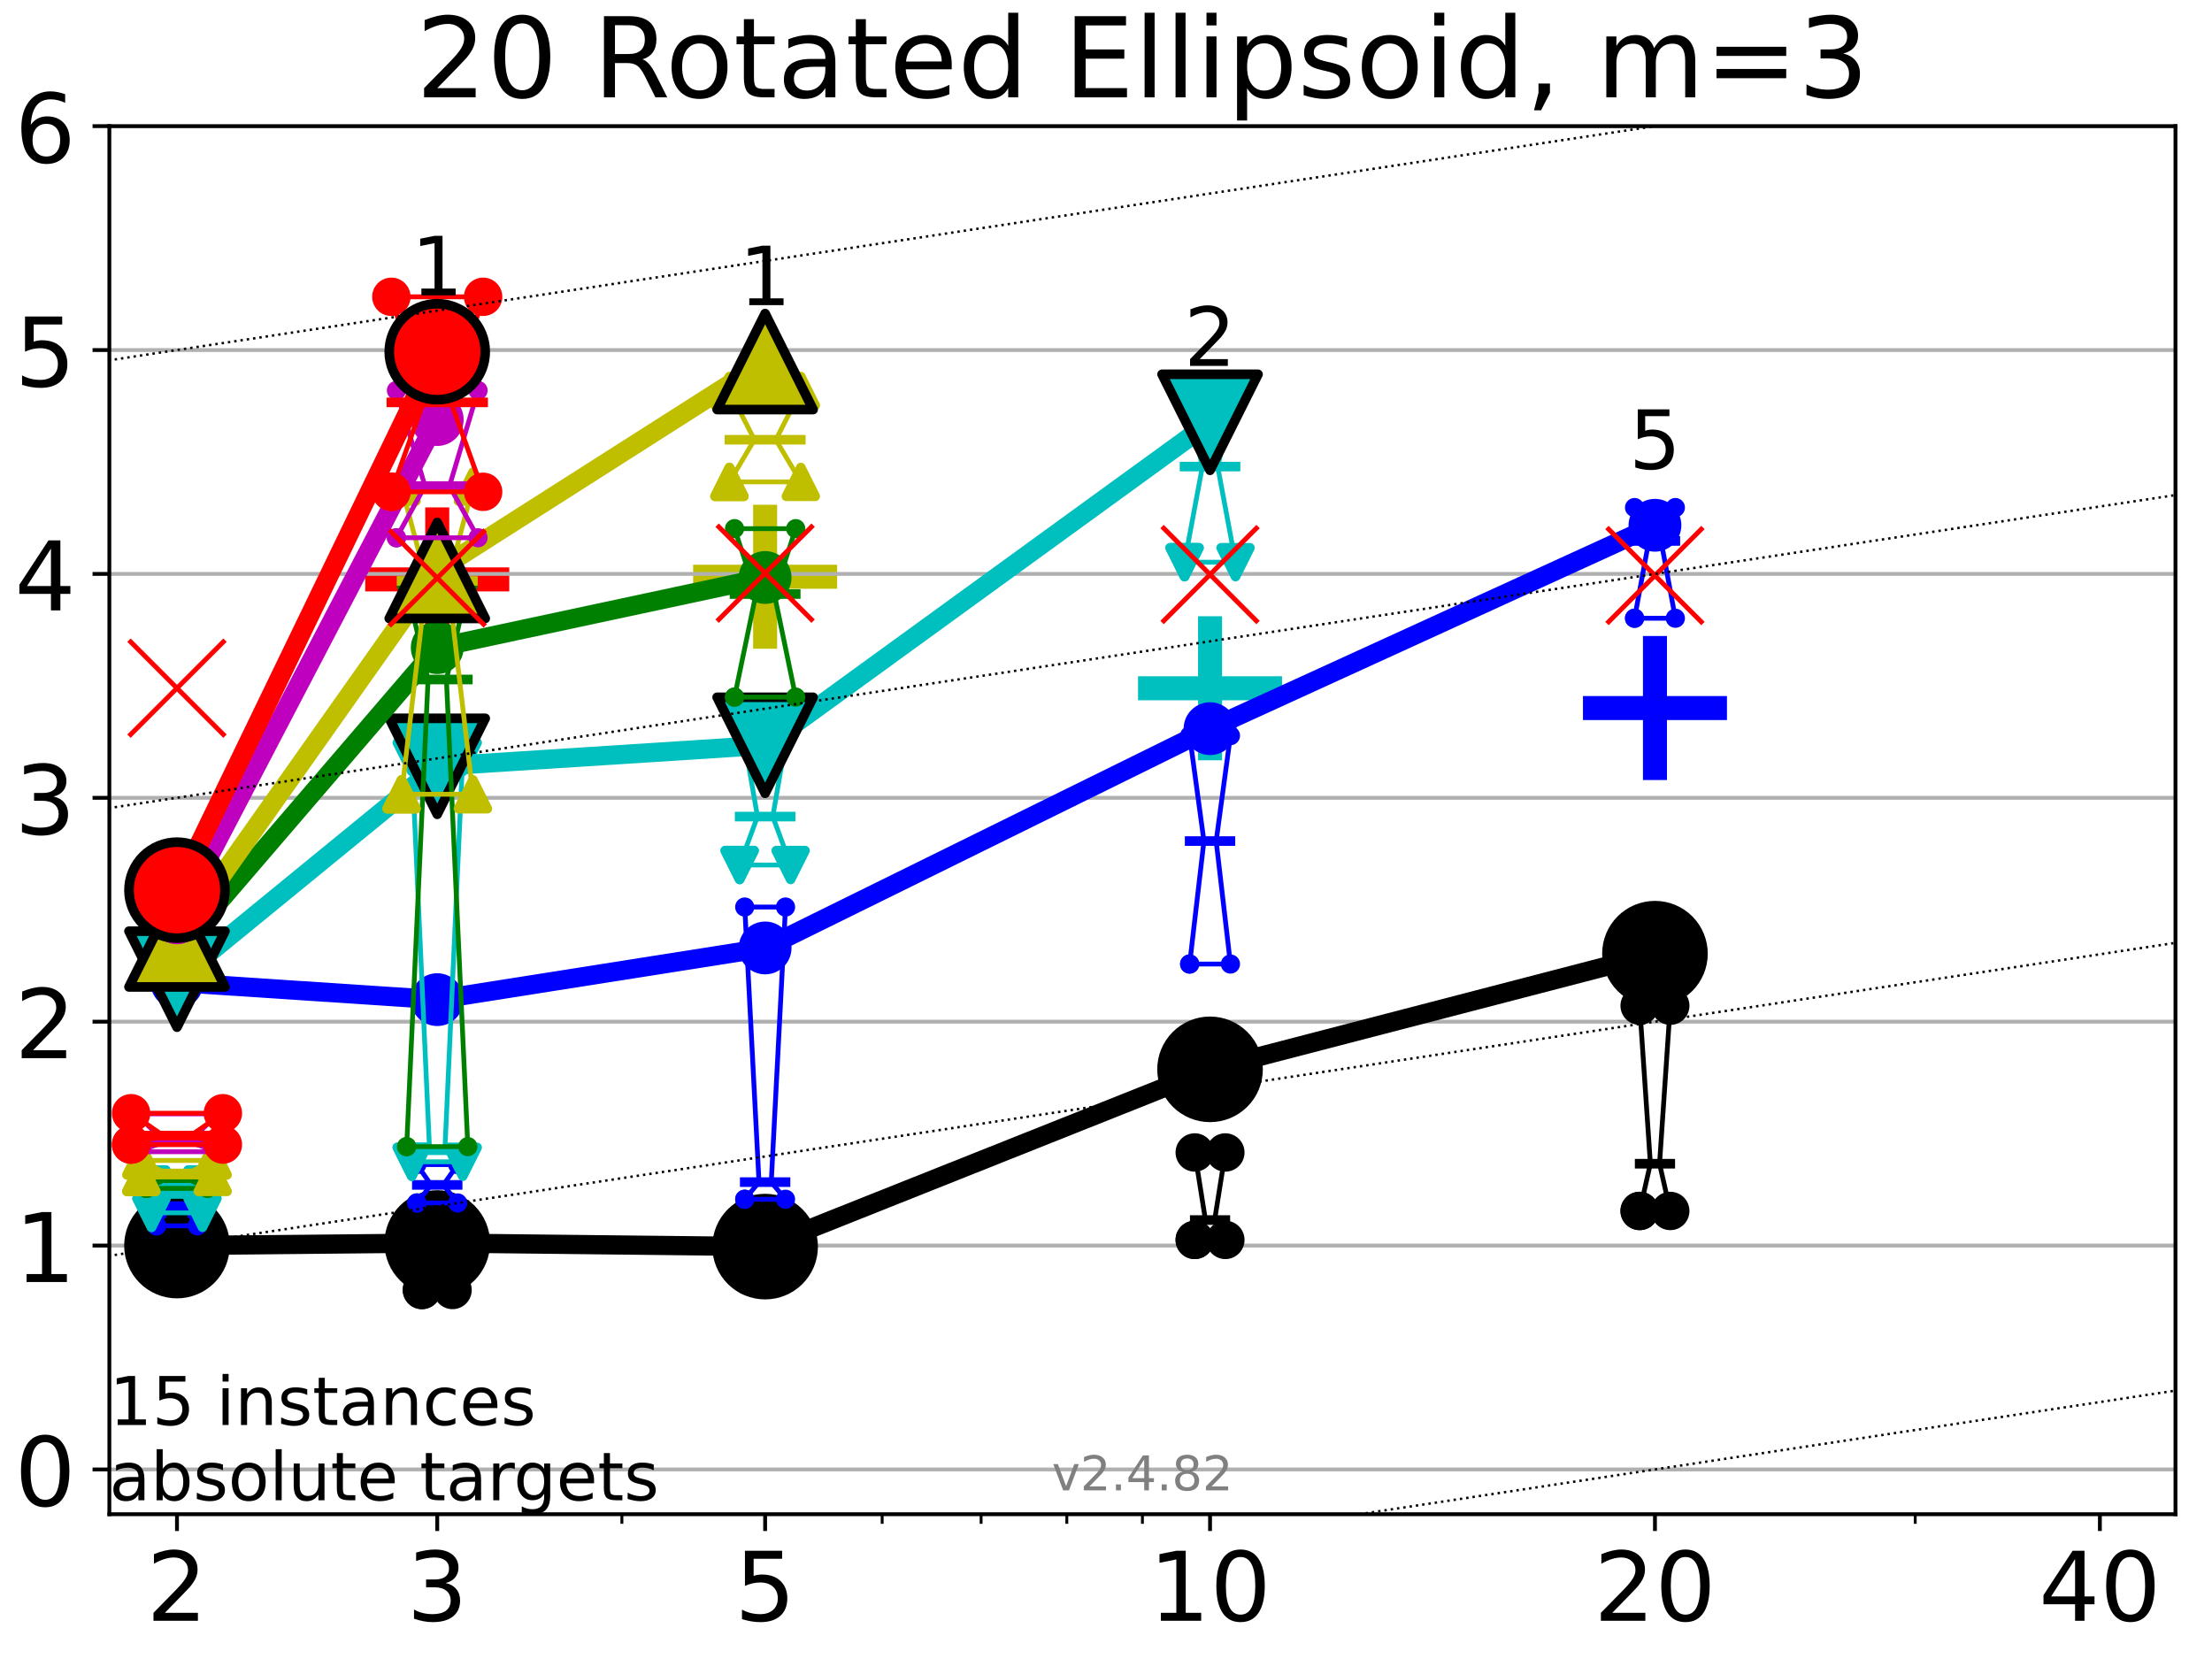 <?xml version="1.0" encoding="utf-8" standalone="no"?>
<!DOCTYPE svg PUBLIC "-//W3C//DTD SVG 1.1//EN"
  "http://www.w3.org/Graphics/SVG/1.1/DTD/svg11.dtd">
<!-- Created with matplotlib (https://matplotlib.org/) -->
<svg height="345.6pt" version="1.1" viewBox="0 0 460.8 345.6" width="460.8pt" xmlns="http://www.w3.org/2000/svg" xmlns:xlink="http://www.w3.org/1999/xlink">
 <defs>
  <style type="text/css">*{stroke-linecap:butt;stroke-linejoin:round;}</style>
 </defs>
 <g id="figure_1">
  <g id="patch_1">
   <path d="M 0 345.6 
L 460.8 345.6 
L 460.8 0 
L 0 0 
z
" style="fill:#ffffff;"/>
  </g>
  <g id="axes_1">
   <g id="patch_2">
    <path d="M 22.78 315.44 
L 453.192 315.44 
L 453.192 26.28 
L 22.78 26.28 
z
" style="fill:#ffffff;"/>
   </g>
   <g id="line2d_1">
    <defs>
     <path d="M -15 0 
L 15 0 
M 0 15 
L 0 -15 
" id="mc8adddea20" style="stroke:#0000ff;stroke-width:5;"/>
    </defs>
    <g clip-path="url(#pe193a9725e)">
     <use style="fill:#0000ff;stroke:#0000ff;stroke-width:5;" x="344.758" xlink:href="#mc8adddea20" y="147.494"/>
    </g>
   </g>
   <g id="line2d_2">
    <defs>
     <path d="M -15 0 
L 15 0 
M 0 15 
L 0 -15 
" id="m66d8429fb0" style="stroke:#bfbf00;stroke-width:5;"/>
    </defs>
    <g clip-path="url(#pe193a9725e)">
     <use style="fill:#bfbf00;stroke:#bfbf00;stroke-width:5;" x="159.39" xlink:href="#m66d8429fb0" y="120.142"/>
    </g>
   </g>
   <g id="line2d_3">
    <defs>
     <path d="M -15 0 
L 15 0 
M 0 15 
L 0 -15 
" id="m538a989b74" style="stroke:#00bfbf;stroke-width:5;"/>
    </defs>
    <g clip-path="url(#pe193a9725e)">
     <use style="fill:#00bfbf;stroke:#00bfbf;stroke-width:5;" x="252.074" xlink:href="#m538a989b74" y="143.378"/>
    </g>
   </g>
   <g id="line2d_4">
    <defs>
     <path d="M -15 0 
L 15 0 
M 0 15 
L 0 -15 
" id="m7855d05230" style="stroke:#ff0000;stroke-width:5;"/>
    </defs>
    <g clip-path="url(#pe193a9725e)">
     <use style="fill:#ff0000;stroke:#ff0000;stroke-width:5;" x="91.085" xlink:href="#m7855d05230" y="120.697"/>
    </g>
   </g>
   <g id="matplotlib.axis_1">
    <g id="xtick_1">
     <g id="line2d_5">
      <defs>
       <path d="M 0 0 
L 0 3.5 
" id="m68d745a548" style="stroke:#000000;stroke-width:0.8;"/>
      </defs>
      <g>
       <use style="stroke:#000000;stroke-width:0.8;" x="36.868" xlink:href="#m68d745a548" y="315.44"/>
      </g>
     </g>
     <g id="text_1">
      <!-- 2 -->
      <g transform="translate(30.506 337.637)scale(0.2 -0.2)">
       <defs>
        <path d="M 19.188 8.297 
L 53.609 8.297 
L 53.609 0 
L 7.328 0 
L 7.328 8.297 
Q 12.938 14.109 22.625 23.891 
Q 32.328 33.688 34.812 36.531 
Q 39.547 41.844 41.422 45.531 
Q 43.312 49.219 43.312 52.781 
Q 43.312 58.594 39.234 62.25 
Q 35.156 65.922 28.609 65.922 
Q 23.969 65.922 18.812 64.312 
Q 13.672 62.703 7.812 59.422 
L 7.812 69.391 
Q 13.766 71.781 18.938 73 
Q 24.125 74.219 28.422 74.219 
Q 39.75 74.219 46.484 68.547 
Q 53.219 62.891 53.219 53.422 
Q 53.219 48.922 51.531 44.891 
Q 49.859 40.875 45.406 35.406 
Q 44.188 33.984 37.641 27.219 
Q 31.109 20.453 19.188 8.297 
z
" id="DejaVuSans-50"/>
       </defs>
       <use xlink:href="#DejaVuSans-50"/>
      </g>
     </g>
    </g>
    <g id="xtick_2">
     <g id="line2d_6">
      <g>
       <use style="stroke:#000000;stroke-width:0.8;" x="91.085" xlink:href="#m68d745a548" y="315.44"/>
      </g>
     </g>
     <g id="text_2">
      <!-- 3 -->
      <g transform="translate(84.723 337.637)scale(0.2 -0.2)">
       <defs>
        <path d="M 40.578 39.312 
Q 47.656 37.797 51.625 33 
Q 55.609 28.219 55.609 21.188 
Q 55.609 10.406 48.188 4.484 
Q 40.766 -1.422 27.094 -1.422 
Q 22.516 -1.422 17.656 -0.516 
Q 12.797 0.391 7.625 2.203 
L 7.625 11.719 
Q 11.719 9.328 16.594 8.109 
Q 21.484 6.891 26.812 6.891 
Q 36.078 6.891 40.938 10.547 
Q 45.797 14.203 45.797 21.188 
Q 45.797 27.641 41.281 31.266 
Q 36.766 34.906 28.719 34.906 
L 20.219 34.906 
L 20.219 43.016 
L 29.109 43.016 
Q 36.375 43.016 40.234 45.922 
Q 44.094 48.828 44.094 54.297 
Q 44.094 59.906 40.109 62.906 
Q 36.141 65.922 28.719 65.922 
Q 24.656 65.922 20.016 65.031 
Q 15.375 64.156 9.812 62.312 
L 9.812 71.094 
Q 15.438 72.656 20.344 73.438 
Q 25.25 74.219 29.594 74.219 
Q 40.828 74.219 47.359 69.109 
Q 53.906 64.016 53.906 55.328 
Q 53.906 49.266 50.438 45.094 
Q 46.969 40.922 40.578 39.312 
z
" id="DejaVuSans-51"/>
       </defs>
       <use xlink:href="#DejaVuSans-51"/>
      </g>
     </g>
    </g>
    <g id="xtick_3">
     <g id="line2d_7">
      <g>
       <use style="stroke:#000000;stroke-width:0.8;" x="159.39" xlink:href="#m68d745a548" y="315.44"/>
      </g>
     </g>
     <g id="text_3">
      <!-- 5 -->
      <g transform="translate(153.028 337.637)scale(0.2 -0.2)">
       <defs>
        <path d="M 10.797 72.906 
L 49.516 72.906 
L 49.516 64.594 
L 19.828 64.594 
L 19.828 46.734 
Q 21.969 47.469 24.109 47.828 
Q 26.266 48.188 28.422 48.188 
Q 40.625 48.188 47.75 41.5 
Q 54.891 34.812 54.891 23.391 
Q 54.891 11.625 47.562 5.094 
Q 40.234 -1.422 26.906 -1.422 
Q 22.312 -1.422 17.547 -0.641 
Q 12.797 0.141 7.719 1.703 
L 7.719 11.625 
Q 12.109 9.234 16.797 8.062 
Q 21.484 6.891 26.703 6.891 
Q 35.156 6.891 40.078 11.328 
Q 45.016 15.766 45.016 23.391 
Q 45.016 31 40.078 35.438 
Q 35.156 39.891 26.703 39.891 
Q 22.75 39.891 18.812 39.016 
Q 14.891 38.141 10.797 36.281 
z
" id="DejaVuSans-53"/>
       </defs>
       <use xlink:href="#DejaVuSans-53"/>
      </g>
     </g>
    </g>
    <g id="xtick_4">
     <g id="line2d_8">
      <g>
       <use style="stroke:#000000;stroke-width:0.8;" x="252.074" xlink:href="#m68d745a548" y="315.44"/>
      </g>
     </g>
     <g id="text_4">
      <!-- 10 -->
      <g transform="translate(239.349 337.637)scale(0.2 -0.2)">
       <defs>
        <path d="M 12.406 8.297 
L 28.516 8.297 
L 28.516 63.922 
L 10.984 60.406 
L 10.984 69.391 
L 28.422 72.906 
L 38.281 72.906 
L 38.281 8.297 
L 54.391 8.297 
L 54.391 0 
L 12.406 0 
z
" id="DejaVuSans-49"/>
        <path d="M 31.781 66.406 
Q 24.172 66.406 20.328 58.906 
Q 16.5 51.422 16.5 36.375 
Q 16.5 21.391 20.328 13.891 
Q 24.172 6.391 31.781 6.391 
Q 39.453 6.391 43.281 13.891 
Q 47.125 21.391 47.125 36.375 
Q 47.125 51.422 43.281 58.906 
Q 39.453 66.406 31.781 66.406 
z
M 31.781 74.219 
Q 44.047 74.219 50.516 64.516 
Q 56.984 54.828 56.984 36.375 
Q 56.984 17.969 50.516 8.266 
Q 44.047 -1.422 31.781 -1.422 
Q 19.531 -1.422 13.062 8.266 
Q 6.594 17.969 6.594 36.375 
Q 6.594 54.828 13.062 64.516 
Q 19.531 74.219 31.781 74.219 
z
" id="DejaVuSans-48"/>
       </defs>
       <use xlink:href="#DejaVuSans-49"/>
       <use x="63.623" xlink:href="#DejaVuSans-48"/>
      </g>
     </g>
    </g>
    <g id="xtick_5">
     <g id="line2d_9">
      <g>
       <use style="stroke:#000000;stroke-width:0.8;" x="344.758" xlink:href="#m68d745a548" y="315.44"/>
      </g>
     </g>
     <g id="text_5">
      <!-- 20 -->
      <g transform="translate(332.033 337.637)scale(0.2 -0.2)">
       <use xlink:href="#DejaVuSans-50"/>
       <use x="63.623" xlink:href="#DejaVuSans-48"/>
      </g>
     </g>
    </g>
    <g id="xtick_6">
     <g id="line2d_10">
      <g>
       <use style="stroke:#000000;stroke-width:0.8;" x="437.443" xlink:href="#m68d745a548" y="315.44"/>
      </g>
     </g>
     <g id="text_6">
      <!-- 40 -->
      <g transform="translate(424.718 337.637)scale(0.2 -0.2)">
       <defs>
        <path d="M 37.797 64.312 
L 12.891 25.391 
L 37.797 25.391 
z
M 35.203 72.906 
L 47.609 72.906 
L 47.609 25.391 
L 58.016 25.391 
L 58.016 17.188 
L 47.609 17.188 
L 47.609 0 
L 37.797 0 
L 37.797 17.188 
L 4.891 17.188 
L 4.891 26.703 
z
" id="DejaVuSans-52"/>
       </defs>
       <use xlink:href="#DejaVuSans-52"/>
       <use x="63.623" xlink:href="#DejaVuSans-48"/>
      </g>
     </g>
    </g>
    <g id="xtick_7">
     <g id="line2d_11">
      <defs>
       <path d="M 0 0 
L 0 2 
" id="ma0d61657c7" style="stroke:#000000;stroke-width:0.6;"/>
      </defs>
      <g>
       <use style="stroke:#000000;stroke-width:0.6;" x="129.552" xlink:href="#ma0d61657c7" y="315.44"/>
      </g>
     </g>
    </g>
    <g id="xtick_8">
     <g id="line2d_12">
      <g>
       <use style="stroke:#000000;stroke-width:0.6;" x="183.769" xlink:href="#ma0d61657c7" y="315.44"/>
      </g>
     </g>
    </g>
    <g id="xtick_9">
     <g id="line2d_13">
      <g>
       <use style="stroke:#000000;stroke-width:0.6;" x="204.381" xlink:href="#ma0d61657c7" y="315.44"/>
      </g>
     </g>
    </g>
    <g id="xtick_10">
     <g id="line2d_14">
      <g>
       <use style="stroke:#000000;stroke-width:0.6;" x="222.237" xlink:href="#ma0d61657c7" y="315.44"/>
      </g>
     </g>
    </g>
    <g id="xtick_11">
     <g id="line2d_15">
      <g>
       <use style="stroke:#000000;stroke-width:0.6;" x="237.986" xlink:href="#ma0d61657c7" y="315.44"/>
      </g>
     </g>
    </g>
    <g id="xtick_12">
     <g id="line2d_16">
      <g>
       <use style="stroke:#000000;stroke-width:0.6;" x="398.975" xlink:href="#ma0d61657c7" y="315.44"/>
      </g>
     </g>
    </g>
   </g>
   <g id="matplotlib.axis_2">
    <g id="ytick_1">
     <g id="line2d_17">
      <path clip-path="url(#pe193a9725e)" d="M 22.78 306.112 
L 453.192 306.112 
" style="fill:none;stroke:#b0b0b0;stroke-linecap:square;stroke-width:0.8;"/>
     </g>
     <g id="line2d_18">
      <defs>
       <path d="M 0 0 
L -3.5 0 
" id="m684ffc4417" style="stroke:#000000;stroke-width:0.8;"/>
      </defs>
      <g>
       <use style="stroke:#000000;stroke-width:0.8;" x="22.78" xlink:href="#m684ffc4417" y="306.112"/>
      </g>
     </g>
     <g id="text_7">
      <!-- 0 -->
      <g transform="translate(3.055 313.711)scale(0.2 -0.2)">
       <use xlink:href="#DejaVuSans-48"/>
      </g>
     </g>
    </g>
    <g id="ytick_2">
     <g id="line2d_19">
      <path clip-path="url(#pe193a9725e)" d="M 22.78 259.474 
L 453.192 259.474 
" style="fill:none;stroke:#b0b0b0;stroke-linecap:square;stroke-width:0.8;"/>
     </g>
     <g id="line2d_20">
      <g>
       <use style="stroke:#000000;stroke-width:0.8;" x="22.78" xlink:href="#m684ffc4417" y="259.474"/>
      </g>
     </g>
     <g id="text_8">
      <!-- 1 -->
      <g transform="translate(3.055 267.072)scale(0.2 -0.2)">
       <use xlink:href="#DejaVuSans-49"/>
      </g>
     </g>
    </g>
    <g id="ytick_3">
     <g id="line2d_21">
      <path clip-path="url(#pe193a9725e)" d="M 22.78 212.835 
L 453.192 212.835 
" style="fill:none;stroke:#b0b0b0;stroke-linecap:square;stroke-width:0.8;"/>
     </g>
     <g id="line2d_22">
      <g>
       <use style="stroke:#000000;stroke-width:0.8;" x="22.78" xlink:href="#m684ffc4417" y="212.835"/>
      </g>
     </g>
     <g id="text_9">
      <!-- 2 -->
      <g transform="translate(3.055 220.433)scale(0.2 -0.2)">
       <use xlink:href="#DejaVuSans-50"/>
      </g>
     </g>
    </g>
    <g id="ytick_4">
     <g id="line2d_23">
      <path clip-path="url(#pe193a9725e)" d="M 22.78 166.196 
L 453.192 166.196 
" style="fill:none;stroke:#b0b0b0;stroke-linecap:square;stroke-width:0.8;"/>
     </g>
     <g id="line2d_24">
      <g>
       <use style="stroke:#000000;stroke-width:0.8;" x="22.78" xlink:href="#m684ffc4417" y="166.196"/>
      </g>
     </g>
     <g id="text_10">
      <!-- 3 -->
      <g transform="translate(3.055 173.795)scale(0.2 -0.2)">
       <use xlink:href="#DejaVuSans-51"/>
      </g>
     </g>
    </g>
    <g id="ytick_5">
     <g id="line2d_25">
      <path clip-path="url(#pe193a9725e)" d="M 22.78 119.557 
L 453.192 119.557 
" style="fill:none;stroke:#b0b0b0;stroke-linecap:square;stroke-width:0.8;"/>
     </g>
     <g id="line2d_26">
      <g>
       <use style="stroke:#000000;stroke-width:0.8;" x="22.78" xlink:href="#m684ffc4417" y="119.557"/>
      </g>
     </g>
     <g id="text_11">
      <!-- 4 -->
      <g transform="translate(3.055 127.156)scale(0.2 -0.2)">
       <use xlink:href="#DejaVuSans-52"/>
      </g>
     </g>
    </g>
    <g id="ytick_6">
     <g id="line2d_27">
      <path clip-path="url(#pe193a9725e)" d="M 22.78 72.919 
L 453.192 72.919 
" style="fill:none;stroke:#b0b0b0;stroke-linecap:square;stroke-width:0.8;"/>
     </g>
     <g id="line2d_28">
      <g>
       <use style="stroke:#000000;stroke-width:0.8;" x="22.78" xlink:href="#m684ffc4417" y="72.919"/>
      </g>
     </g>
     <g id="text_12">
      <!-- 5 -->
      <g transform="translate(3.055 80.517)scale(0.2 -0.2)">
       <use xlink:href="#DejaVuSans-53"/>
      </g>
     </g>
    </g>
    <g id="ytick_7">
     <g id="line2d_29">
      <path clip-path="url(#pe193a9725e)" d="M 22.78 26.28 
L 453.192 26.28 
" style="fill:none;stroke:#b0b0b0;stroke-linecap:square;stroke-width:0.8;"/>
     </g>
     <g id="line2d_30">
      <g>
       <use style="stroke:#000000;stroke-width:0.8;" x="22.78" xlink:href="#m684ffc4417" y="26.28"/>
      </g>
     </g>
     <g id="text_13">
      <!-- 6 -->
      <g transform="translate(3.055 33.878)scale(0.2 -0.2)">
       <defs>
        <path d="M 33.016 40.375 
Q 26.375 40.375 22.484 35.828 
Q 18.609 31.297 18.609 23.391 
Q 18.609 15.531 22.484 10.953 
Q 26.375 6.391 33.016 6.391 
Q 39.656 6.391 43.531 10.953 
Q 47.406 15.531 47.406 23.391 
Q 47.406 31.297 43.531 35.828 
Q 39.656 40.375 33.016 40.375 
z
M 52.594 71.297 
L 52.594 62.312 
Q 48.875 64.062 45.094 64.984 
Q 41.312 65.922 37.594 65.922 
Q 27.828 65.922 22.672 59.328 
Q 17.531 52.734 16.797 39.406 
Q 19.672 43.656 24.016 45.922 
Q 28.375 48.188 33.594 48.188 
Q 44.578 48.188 50.953 41.516 
Q 57.328 34.859 57.328 23.391 
Q 57.328 12.156 50.688 5.359 
Q 44.047 -1.422 33.016 -1.422 
Q 20.359 -1.422 13.672 8.266 
Q 6.984 17.969 6.984 36.375 
Q 6.984 53.656 15.188 63.938 
Q 23.391 74.219 37.203 74.219 
Q 40.922 74.219 44.703 73.484 
Q 48.484 72.75 52.594 71.297 
z
" id="DejaVuSans-54"/>
       </defs>
       <use xlink:href="#DejaVuSans-54"/>
      </g>
     </g>
    </g>
   </g>
   <g id="line2d_31">
    <path clip-path="url(#pe193a9725e)" d="M 33.682 263.37 
L 35.912 261.608 
L 33.682 259.986 
L 40.054 259.986 
L 37.824 261.608 
L 40.054 263.37 
L 33.682 263.37 
" style="fill:none;stroke:#000000;stroke-linecap:square;"/>
   </g>
   <g id="line2d_32">
    <path clip-path="url(#pe193a9725e)" d="M 33.682 263.37 
L 40.054 263.37 
L 40.054 259.986 
L 33.682 259.986 
L 33.682 263.37 
" style="fill:none;"/>
    <defs>
     <path d="M 0 3 
C 0.796 3 1.559 2.684 2.121 2.121 
C 2.684 1.559 3 0.796 3 0 
C 3 -0.796 2.684 -1.559 2.121 -2.121 
C 1.559 -2.684 0.796 -3 0 -3 
C -0.796 -3 -1.559 -2.684 -2.121 -2.121 
C -2.684 -1.559 -3 -0.796 -3 0 
C -3 0.796 -2.684 1.559 -2.121 2.121 
C -1.559 2.684 -0.796 3 0 3 
z
" id="m022c48cb80" style="stroke:#000000;stroke-width:2;"/>
    </defs>
    <g clip-path="url(#pe193a9725e)">
     <use style="stroke:#000000;stroke-width:2;" x="33.682" xlink:href="#m022c48cb80" y="263.37"/>
     <use style="stroke:#000000;stroke-width:2;" x="40.054" xlink:href="#m022c48cb80" y="263.37"/>
     <use style="stroke:#000000;stroke-width:2;" x="40.054" xlink:href="#m022c48cb80" y="259.986"/>
     <use style="stroke:#000000;stroke-width:2;" x="33.682" xlink:href="#m022c48cb80" y="259.986"/>
     <use style="stroke:#000000;stroke-width:2;" x="33.682" xlink:href="#m022c48cb80" y="263.37"/>
    </g>
   </g>
   <g id="line2d_33">
    <path clip-path="url(#pe193a9725e)" d="M 33.682 261.608 
L 40.054 261.608 
" style="fill:none;stroke:#000000;stroke-linecap:square;stroke-width:2;"/>
   </g>
   <g id="line2d_34">
    <path clip-path="url(#pe193a9725e)" d="M 87.899 268.725 
L 90.129 262.372 
L 87.899 252.901 
L 94.271 252.901 
L 92.041 262.372 
L 94.271 268.725 
L 87.899 268.725 
" style="fill:none;stroke:#000000;stroke-linecap:square;"/>
   </g>
   <g id="line2d_35">
    <path clip-path="url(#pe193a9725e)" d="M 87.899 268.725 
L 94.271 268.725 
L 94.271 252.901 
L 87.899 252.901 
L 87.899 268.725 
" style="fill:none;"/>
    <g clip-path="url(#pe193a9725e)">
     <use style="stroke:#000000;stroke-width:2;" x="87.899" xlink:href="#m022c48cb80" y="268.725"/>
     <use style="stroke:#000000;stroke-width:2;" x="94.271" xlink:href="#m022c48cb80" y="268.725"/>
     <use style="stroke:#000000;stroke-width:2;" x="94.271" xlink:href="#m022c48cb80" y="252.901"/>
     <use style="stroke:#000000;stroke-width:2;" x="87.899" xlink:href="#m022c48cb80" y="252.901"/>
     <use style="stroke:#000000;stroke-width:2;" x="87.899" xlink:href="#m022c48cb80" y="268.725"/>
    </g>
   </g>
   <g id="line2d_36">
    <path clip-path="url(#pe193a9725e)" d="M 87.899 262.372 
L 94.271 262.372 
" style="fill:none;stroke:#000000;stroke-linecap:square;stroke-width:2;"/>
   </g>
   <g id="line2d_37">
    <path clip-path="url(#pe193a9725e)" d="M 156.204 265.848 
L 158.434 259.474 
L 156.204 253.546 
L 162.576 253.546 
L 160.346 259.474 
L 162.576 265.848 
L 156.204 265.848 
" style="fill:none;stroke:#000000;stroke-linecap:square;"/>
   </g>
   <g id="line2d_38">
    <path clip-path="url(#pe193a9725e)" d="M 156.204 265.848 
L 162.576 265.848 
L 162.576 253.546 
L 156.204 253.546 
L 156.204 265.848 
" style="fill:none;"/>
    <g clip-path="url(#pe193a9725e)">
     <use style="stroke:#000000;stroke-width:2;" x="156.204" xlink:href="#m022c48cb80" y="265.848"/>
     <use style="stroke:#000000;stroke-width:2;" x="162.576" xlink:href="#m022c48cb80" y="265.848"/>
     <use style="stroke:#000000;stroke-width:2;" x="162.576" xlink:href="#m022c48cb80" y="253.546"/>
     <use style="stroke:#000000;stroke-width:2;" x="156.204" xlink:href="#m022c48cb80" y="253.546"/>
     <use style="stroke:#000000;stroke-width:2;" x="156.204" xlink:href="#m022c48cb80" y="265.848"/>
    </g>
   </g>
   <g id="line2d_39">
    <path clip-path="url(#pe193a9725e)" d="M 156.204 259.474 
L 162.576 259.474 
" style="fill:none;stroke:#000000;stroke-linecap:square;stroke-width:2;"/>
   </g>
   <g id="line2d_40">
    <path clip-path="url(#pe193a9725e)" d="M 248.888 258.293 
L 251.118 254.159 
L 248.888 240.081 
L 255.26 240.081 
L 253.03 254.159 
L 255.26 258.293 
L 248.888 258.293 
" style="fill:none;stroke:#000000;stroke-linecap:square;"/>
   </g>
   <g id="line2d_41">
    <path clip-path="url(#pe193a9725e)" d="M 248.888 258.293 
L 255.26 258.293 
L 255.26 240.081 
L 248.888 240.081 
L 248.888 258.293 
" style="fill:none;"/>
    <g clip-path="url(#pe193a9725e)">
     <use style="stroke:#000000;stroke-width:2;" x="248.888" xlink:href="#m022c48cb80" y="258.293"/>
     <use style="stroke:#000000;stroke-width:2;" x="255.26" xlink:href="#m022c48cb80" y="258.293"/>
     <use style="stroke:#000000;stroke-width:2;" x="255.26" xlink:href="#m022c48cb80" y="240.081"/>
     <use style="stroke:#000000;stroke-width:2;" x="248.888" xlink:href="#m022c48cb80" y="240.081"/>
     <use style="stroke:#000000;stroke-width:2;" x="248.888" xlink:href="#m022c48cb80" y="258.293"/>
    </g>
   </g>
   <g id="line2d_42">
    <path clip-path="url(#pe193a9725e)" d="M 248.888 254.159 
L 255.26 254.159 
" style="fill:none;stroke:#000000;stroke-linecap:square;stroke-width:2;"/>
   </g>
   <g id="line2d_43">
    <path clip-path="url(#pe193a9725e)" d="M 341.572 252.264 
L 343.803 242.428 
L 341.572 209.508 
L 347.945 209.508 
L 345.714 242.428 
L 347.945 252.264 
L 341.572 252.264 
" style="fill:none;stroke:#000000;stroke-linecap:square;"/>
   </g>
   <g id="line2d_44">
    <path clip-path="url(#pe193a9725e)" d="M 341.572 252.264 
L 347.945 252.264 
L 347.945 209.508 
L 341.572 209.508 
L 341.572 252.264 
" style="fill:none;"/>
    <g clip-path="url(#pe193a9725e)">
     <use style="stroke:#000000;stroke-width:2;" x="341.572" xlink:href="#m022c48cb80" y="252.264"/>
     <use style="stroke:#000000;stroke-width:2;" x="347.945" xlink:href="#m022c48cb80" y="252.264"/>
     <use style="stroke:#000000;stroke-width:2;" x="347.945" xlink:href="#m022c48cb80" y="209.508"/>
     <use style="stroke:#000000;stroke-width:2;" x="341.572" xlink:href="#m022c48cb80" y="209.508"/>
     <use style="stroke:#000000;stroke-width:2;" x="341.572" xlink:href="#m022c48cb80" y="252.264"/>
    </g>
   </g>
   <g id="line2d_45">
    <path clip-path="url(#pe193a9725e)" d="M 341.572 242.428 
L 347.945 242.428 
" style="fill:none;stroke:#000000;stroke-linecap:square;stroke-width:2;"/>
   </g>
   <g id="line2d_46">
    <path clip-path="url(#pe193a9725e)" d="M 36.868 259.474 
L 91.085 258.94 
" style="fill:none;stroke:#000000;stroke-linecap:square;stroke-width:4;"/>
   </g>
   <g id="line2d_47">
    <path clip-path="url(#pe193a9725e)" d="M 91.085 258.94 
L 159.39 259.691 
" style="fill:none;stroke:#000000;stroke-linecap:square;stroke-width:4;"/>
   </g>
   <g id="line2d_48">
    <path clip-path="url(#pe193a9725e)" d="M 159.39 259.691 
L 252.074 222.763 
" style="fill:none;stroke:#000000;stroke-linecap:square;stroke-width:4;"/>
   </g>
   <g id="line2d_49">
    <path clip-path="url(#pe193a9725e)" d="M 252.074 222.763 
L 344.758 198.67 
" style="fill:none;stroke:#000000;stroke-linecap:square;stroke-width:4;"/>
   </g>
   <g id="line2d_50">
    <path clip-path="url(#pe193a9725e)" d="M 36.868 259.474 
L 91.085 258.94 
L 159.39 259.691 
L 252.074 222.763 
L 344.758 198.67 
" style="fill:none;"/>
    <defs>
     <path d="M 0 10 
C 2.652 10 5.196 8.946 7.071 7.071 
C 8.946 5.196 10 2.652 10 0 
C 10 -2.652 8.946 -5.196 7.071 -7.071 
C 5.196 -8.946 2.652 -10 0 -10 
C -2.652 -10 -5.196 -8.946 -7.071 -7.071 
C -8.946 -5.196 -10 -2.652 -10 0 
C -10 2.652 -8.946 5.196 -7.071 7.071 
C -5.196 8.946 -2.652 10 0 10 
z
" id="mb845deaa1f" style="stroke:#000000;stroke-width:2;"/>
    </defs>
    <g clip-path="url(#pe193a9725e)">
     <use style="stroke:#000000;stroke-width:2;" x="36.868" xlink:href="#mb845deaa1f" y="259.474"/>
     <use style="stroke:#000000;stroke-width:2;" x="91.085" xlink:href="#mb845deaa1f" y="258.94"/>
     <use style="stroke:#000000;stroke-width:2;" x="159.39" xlink:href="#mb845deaa1f" y="259.691"/>
     <use style="stroke:#000000;stroke-width:2;" x="252.074" xlink:href="#mb845deaa1f" y="222.763"/>
     <use style="stroke:#000000;stroke-width:2;" x="344.758" xlink:href="#mb845deaa1f" y="198.67"/>
    </g>
   </g>
   <g id="line2d_51">
    <path clip-path="url(#pe193a9725e)" d="M 32.62 255.363 
L 35.594 251.261 
L 32.62 248.139 
L 41.116 248.139 
L 38.143 251.261 
L 41.116 255.363 
L 32.62 255.363 
" style="fill:none;stroke:#0000ff;stroke-linecap:square;"/>
   </g>
   <g id="line2d_52">
    <path clip-path="url(#pe193a9725e)" d="M 32.62 255.363 
L 41.116 255.363 
L 41.116 248.139 
L 32.62 248.139 
L 32.62 255.363 
" style="fill:none;"/>
    <defs>
     <path d="M 0 1.5 
C 0.398 1.5 0.779 1.342 1.061 1.061 
C 1.342 0.779 1.5 0.398 1.5 0 
C 1.5 -0.398 1.342 -0.779 1.061 -1.061 
C 0.779 -1.342 0.398 -1.5 0 -1.5 
C -0.398 -1.5 -0.779 -1.342 -1.061 -1.061 
C -1.342 -0.779 -1.5 -0.398 -1.5 0 
C -1.5 0.398 -1.342 0.779 -1.061 1.061 
C -0.779 1.342 -0.398 1.5 0 1.5 
z
" id="m37b0eaafa2" style="stroke:#0000ff;"/>
    </defs>
    <g clip-path="url(#pe193a9725e)">
     <use style="fill:#0000ff;stroke:#0000ff;" x="32.62" xlink:href="#m37b0eaafa2" y="255.363"/>
     <use style="fill:#0000ff;stroke:#0000ff;" x="41.116" xlink:href="#m37b0eaafa2" y="255.363"/>
     <use style="fill:#0000ff;stroke:#0000ff;" x="41.116" xlink:href="#m37b0eaafa2" y="248.139"/>
     <use style="fill:#0000ff;stroke:#0000ff;" x="32.62" xlink:href="#m37b0eaafa2" y="248.139"/>
     <use style="fill:#0000ff;stroke:#0000ff;" x="32.62" xlink:href="#m37b0eaafa2" y="255.363"/>
    </g>
   </g>
   <g id="line2d_53">
    <path clip-path="url(#pe193a9725e)" d="M 32.62 251.261 
L 41.116 251.261 
" style="fill:none;stroke:#0000ff;stroke-linecap:square;stroke-width:2;"/>
   </g>
   <g id="line2d_54">
    <path clip-path="url(#pe193a9725e)" d="M 86.837 250.597 
L 89.811 246.831 
L 86.837 242.603 
L 95.333 242.603 
L 92.359 246.831 
L 95.333 250.597 
L 86.837 250.597 
" style="fill:none;stroke:#0000ff;stroke-linecap:square;"/>
   </g>
   <g id="line2d_55">
    <path clip-path="url(#pe193a9725e)" d="M 86.837 250.597 
L 95.333 250.597 
L 95.333 242.603 
L 86.837 242.603 
L 86.837 250.597 
" style="fill:none;"/>
    <g clip-path="url(#pe193a9725e)">
     <use style="fill:#0000ff;stroke:#0000ff;" x="86.837" xlink:href="#m37b0eaafa2" y="250.597"/>
     <use style="fill:#0000ff;stroke:#0000ff;" x="95.333" xlink:href="#m37b0eaafa2" y="250.597"/>
     <use style="fill:#0000ff;stroke:#0000ff;" x="95.333" xlink:href="#m37b0eaafa2" y="242.603"/>
     <use style="fill:#0000ff;stroke:#0000ff;" x="86.837" xlink:href="#m37b0eaafa2" y="242.603"/>
     <use style="fill:#0000ff;stroke:#0000ff;" x="86.837" xlink:href="#m37b0eaafa2" y="250.597"/>
    </g>
   </g>
   <g id="line2d_56">
    <path clip-path="url(#pe193a9725e)" d="M 86.837 246.831 
L 95.333 246.831 
" style="fill:none;stroke:#0000ff;stroke-linecap:square;stroke-width:2;"/>
   </g>
   <g id="line2d_57">
    <path clip-path="url(#pe193a9725e)" d="M 155.142 249.827 
L 158.116 246.261 
L 155.142 188.952 
L 163.638 188.952 
L 160.665 246.261 
L 163.638 249.827 
L 155.142 249.827 
" style="fill:none;stroke:#0000ff;stroke-linecap:square;"/>
   </g>
   <g id="line2d_58">
    <path clip-path="url(#pe193a9725e)" d="M 155.142 249.827 
L 163.638 249.827 
L 163.638 188.952 
L 155.142 188.952 
L 155.142 249.827 
" style="fill:none;"/>
    <g clip-path="url(#pe193a9725e)">
     <use style="fill:#0000ff;stroke:#0000ff;" x="155.142" xlink:href="#m37b0eaafa2" y="249.827"/>
     <use style="fill:#0000ff;stroke:#0000ff;" x="163.638" xlink:href="#m37b0eaafa2" y="249.827"/>
     <use style="fill:#0000ff;stroke:#0000ff;" x="163.638" xlink:href="#m37b0eaafa2" y="188.952"/>
     <use style="fill:#0000ff;stroke:#0000ff;" x="155.142" xlink:href="#m37b0eaafa2" y="188.952"/>
     <use style="fill:#0000ff;stroke:#0000ff;" x="155.142" xlink:href="#m37b0eaafa2" y="249.827"/>
    </g>
   </g>
   <g id="line2d_59">
    <path clip-path="url(#pe193a9725e)" d="M 155.142 246.261 
L 163.638 246.261 
" style="fill:none;stroke:#0000ff;stroke-linecap:square;stroke-width:2;"/>
   </g>
   <g id="line2d_60">
    <path clip-path="url(#pe193a9725e)" d="M 247.826 200.825 
L 250.8 175.21 
L 247.826 153.251 
L 256.322 153.251 
L 253.349 175.21 
L 256.322 200.825 
L 247.826 200.825 
" style="fill:none;stroke:#0000ff;stroke-linecap:square;"/>
   </g>
   <g id="line2d_61">
    <path clip-path="url(#pe193a9725e)" d="M 247.826 200.825 
L 256.322 200.825 
L 256.322 153.251 
L 247.826 153.251 
L 247.826 200.825 
" style="fill:none;"/>
    <g clip-path="url(#pe193a9725e)">
     <use style="fill:#0000ff;stroke:#0000ff;" x="247.826" xlink:href="#m37b0eaafa2" y="200.825"/>
     <use style="fill:#0000ff;stroke:#0000ff;" x="256.322" xlink:href="#m37b0eaafa2" y="200.825"/>
     <use style="fill:#0000ff;stroke:#0000ff;" x="256.322" xlink:href="#m37b0eaafa2" y="153.251"/>
     <use style="fill:#0000ff;stroke:#0000ff;" x="247.826" xlink:href="#m37b0eaafa2" y="153.251"/>
     <use style="fill:#0000ff;stroke:#0000ff;" x="247.826" xlink:href="#m37b0eaafa2" y="200.825"/>
    </g>
   </g>
   <g id="line2d_62">
    <path clip-path="url(#pe193a9725e)" d="M 247.826 175.21 
L 256.322 175.21 
" style="fill:none;stroke:#0000ff;stroke-linecap:square;stroke-width:2;"/>
   </g>
   <g id="line2d_63">
    <path clip-path="url(#pe193a9725e)" d="M 340.51 128.79 
L 343.484 112.688 
L 340.51 105.733 
L 349.007 105.733 
L 346.033 112.688 
L 349.007 128.79 
L 340.51 128.79 
" style="fill:none;stroke:#0000ff;stroke-linecap:square;"/>
   </g>
   <g id="line2d_64">
    <path clip-path="url(#pe193a9725e)" d="M 340.51 128.79 
L 349.007 128.79 
L 349.007 105.733 
L 340.51 105.733 
L 340.51 128.79 
" style="fill:none;"/>
    <g clip-path="url(#pe193a9725e)">
     <use style="fill:#0000ff;stroke:#0000ff;" x="340.51" xlink:href="#m37b0eaafa2" y="128.79"/>
     <use style="fill:#0000ff;stroke:#0000ff;" x="349.007" xlink:href="#m37b0eaafa2" y="128.79"/>
     <use style="fill:#0000ff;stroke:#0000ff;" x="349.007" xlink:href="#m37b0eaafa2" y="105.733"/>
     <use style="fill:#0000ff;stroke:#0000ff;" x="340.51" xlink:href="#m37b0eaafa2" y="105.733"/>
     <use style="fill:#0000ff;stroke:#0000ff;" x="340.51" xlink:href="#m37b0eaafa2" y="128.79"/>
    </g>
   </g>
   <g id="line2d_65">
    <path clip-path="url(#pe193a9725e)" d="M 340.51 112.688 
L 349.007 112.688 
" style="fill:none;stroke:#0000ff;stroke-linecap:square;stroke-width:2;"/>
   </g>
   <g id="line2d_66">
    <path clip-path="url(#pe193a9725e)" d="M 36.868 204.663 
L 91.085 208.243 
" style="fill:none;stroke:#0000ff;stroke-linecap:square;stroke-width:4;"/>
   </g>
   <g id="line2d_67">
    <path clip-path="url(#pe193a9725e)" d="M 91.085 208.243 
L 159.39 197.474 
" style="fill:none;stroke:#0000ff;stroke-linecap:square;stroke-width:4;"/>
   </g>
   <g id="line2d_68">
    <path clip-path="url(#pe193a9725e)" d="M 159.39 197.474 
L 252.074 151.791 
" style="fill:none;stroke:#0000ff;stroke-linecap:square;stroke-width:4;"/>
   </g>
   <g id="line2d_69">
    <path clip-path="url(#pe193a9725e)" d="M 252.074 151.791 
L 344.758 109.425 
" style="fill:none;stroke:#0000ff;stroke-linecap:square;stroke-width:4;"/>
   </g>
   <g id="line2d_70">
    <path clip-path="url(#pe193a9725e)" d="M 36.868 204.663 
L 91.085 208.243 
L 159.39 197.474 
L 252.074 151.791 
L 344.758 109.425 
" style="fill:none;"/>
    <defs>
     <path d="M 0 5 
C 1.326 5 2.598 4.473 3.536 3.536 
C 4.473 2.598 5 1.326 5 0 
C 5 -1.326 4.473 -2.598 3.536 -3.536 
C 2.598 -4.473 1.326 -5 0 -5 
C -1.326 -5 -2.598 -4.473 -3.536 -3.536 
C -4.473 -2.598 -5 -1.326 -5 0 
C -5 1.326 -4.473 2.598 -3.536 3.536 
C -2.598 4.473 -1.326 5 0 5 
z
" id="m816e2abee2" style="stroke:#0000ff;"/>
    </defs>
    <g clip-path="url(#pe193a9725e)">
     <use style="fill:#0000ff;stroke:#0000ff;" x="36.868" xlink:href="#m816e2abee2" y="204.663"/>
     <use style="fill:#0000ff;stroke:#0000ff;" x="91.085" xlink:href="#m816e2abee2" y="208.243"/>
     <use style="fill:#0000ff;stroke:#0000ff;" x="159.39" xlink:href="#m816e2abee2" y="197.474"/>
     <use style="fill:#0000ff;stroke:#0000ff;" x="252.074" xlink:href="#m816e2abee2" y="151.791"/>
     <use style="fill:#0000ff;stroke:#0000ff;" x="344.758" xlink:href="#m816e2abee2" y="109.425"/>
    </g>
   </g>
   <g id="line2d_71">
    <path clip-path="url(#pe193a9725e)" d="M 31.558 252.658 
L 35.275 248.726 
L 31.558 246.741 
L 42.178 246.741 
L 38.461 248.726 
L 42.178 252.658 
L 31.558 252.658 
" style="fill:none;stroke:#00bfbf;stroke-linecap:square;"/>
   </g>
   <g id="line2d_72">
    <path clip-path="url(#pe193a9725e)" d="M 31.558 252.658 
L 42.178 252.658 
L 42.178 246.741 
L 31.558 246.741 
L 31.558 252.658 
" style="fill:none;"/>
    <defs>
     <path d="M -0 3 
L 3 -3 
L -3 -3 
z
" id="m66809467ed" style="stroke:#00bfbf;stroke-linejoin:miter;stroke-width:2;"/>
    </defs>
    <g clip-path="url(#pe193a9725e)">
     <use style="fill:#00bfbf;stroke:#00bfbf;stroke-linejoin:miter;stroke-width:2;" x="31.558" xlink:href="#m66809467ed" y="252.658"/>
     <use style="fill:#00bfbf;stroke:#00bfbf;stroke-linejoin:miter;stroke-width:2;" x="42.178" xlink:href="#m66809467ed" y="252.658"/>
     <use style="fill:#00bfbf;stroke:#00bfbf;stroke-linejoin:miter;stroke-width:2;" x="42.178" xlink:href="#m66809467ed" y="246.741"/>
     <use style="fill:#00bfbf;stroke:#00bfbf;stroke-linejoin:miter;stroke-width:2;" x="31.558" xlink:href="#m66809467ed" y="246.741"/>
     <use style="fill:#00bfbf;stroke:#00bfbf;stroke-linejoin:miter;stroke-width:2;" x="31.558" xlink:href="#m66809467ed" y="252.658"/>
    </g>
   </g>
   <g id="line2d_73">
    <path clip-path="url(#pe193a9725e)" d="M 31.558 248.726 
L 42.178 248.726 
" style="fill:none;stroke:#00bfbf;stroke-linecap:square;stroke-width:2;"/>
   </g>
   <g id="line2d_74">
    <path clip-path="url(#pe193a9725e)" d="M 85.775 242.024 
L 89.492 239.607 
L 85.775 157.709 
L 96.395 157.709 
L 92.678 239.607 
L 96.395 242.024 
L 85.775 242.024 
" style="fill:none;stroke:#00bfbf;stroke-linecap:square;"/>
   </g>
   <g id="line2d_75">
    <path clip-path="url(#pe193a9725e)" d="M 85.775 242.024 
L 96.395 242.024 
L 96.395 157.709 
L 85.775 157.709 
L 85.775 242.024 
" style="fill:none;"/>
    <g clip-path="url(#pe193a9725e)">
     <use style="fill:#00bfbf;stroke:#00bfbf;stroke-linejoin:miter;stroke-width:2;" x="85.775" xlink:href="#m66809467ed" y="242.024"/>
     <use style="fill:#00bfbf;stroke:#00bfbf;stroke-linejoin:miter;stroke-width:2;" x="96.395" xlink:href="#m66809467ed" y="242.024"/>
     <use style="fill:#00bfbf;stroke:#00bfbf;stroke-linejoin:miter;stroke-width:2;" x="96.395" xlink:href="#m66809467ed" y="157.709"/>
     <use style="fill:#00bfbf;stroke:#00bfbf;stroke-linejoin:miter;stroke-width:2;" x="85.775" xlink:href="#m66809467ed" y="157.709"/>
     <use style="fill:#00bfbf;stroke:#00bfbf;stroke-linejoin:miter;stroke-width:2;" x="85.775" xlink:href="#m66809467ed" y="242.024"/>
    </g>
   </g>
   <g id="line2d_76">
    <path clip-path="url(#pe193a9725e)" d="M 85.775 239.607 
L 96.395 239.607 
" style="fill:none;stroke:#00bfbf;stroke-linecap:square;stroke-width:2;"/>
   </g>
   <g id="line2d_77">
    <path clip-path="url(#pe193a9725e)" d="M 154.08 180.199 
L 157.797 170.112 
L 154.08 148.555 
L 164.7 148.555 
L 160.983 170.112 
L 164.7 180.199 
L 154.08 180.199 
" style="fill:none;stroke:#00bfbf;stroke-linecap:square;"/>
   </g>
   <g id="line2d_78">
    <path clip-path="url(#pe193a9725e)" d="M 154.08 180.199 
L 164.7 180.199 
L 164.7 148.555 
L 154.08 148.555 
L 154.08 180.199 
" style="fill:none;"/>
    <g clip-path="url(#pe193a9725e)">
     <use style="fill:#00bfbf;stroke:#00bfbf;stroke-linejoin:miter;stroke-width:2;" x="154.08" xlink:href="#m66809467ed" y="180.199"/>
     <use style="fill:#00bfbf;stroke:#00bfbf;stroke-linejoin:miter;stroke-width:2;" x="164.7" xlink:href="#m66809467ed" y="180.199"/>
     <use style="fill:#00bfbf;stroke:#00bfbf;stroke-linejoin:miter;stroke-width:2;" x="164.7" xlink:href="#m66809467ed" y="148.555"/>
     <use style="fill:#00bfbf;stroke:#00bfbf;stroke-linejoin:miter;stroke-width:2;" x="154.08" xlink:href="#m66809467ed" y="148.555"/>
     <use style="fill:#00bfbf;stroke:#00bfbf;stroke-linejoin:miter;stroke-width:2;" x="154.08" xlink:href="#m66809467ed" y="180.199"/>
    </g>
   </g>
   <g id="line2d_79">
    <path clip-path="url(#pe193a9725e)" d="M 154.08 170.112 
L 164.7 170.112 
" style="fill:none;stroke:#00bfbf;stroke-linecap:square;stroke-width:2;"/>
   </g>
   <g id="line2d_80">
    <path clip-path="url(#pe193a9725e)" d="M 246.764 117.116 
L 250.481 97.198 
L 246.764 81.029 
L 257.384 81.029 
L 253.667 97.198 
L 257.384 117.116 
L 246.764 117.116 
" style="fill:none;stroke:#00bfbf;stroke-linecap:square;"/>
   </g>
   <g id="line2d_81">
    <path clip-path="url(#pe193a9725e)" d="M 246.764 117.116 
L 257.384 117.116 
L 257.384 81.029 
L 246.764 81.029 
L 246.764 117.116 
" style="fill:none;"/>
    <g clip-path="url(#pe193a9725e)">
     <use style="fill:#00bfbf;stroke:#00bfbf;stroke-linejoin:miter;stroke-width:2;" x="246.764" xlink:href="#m66809467ed" y="117.116"/>
     <use style="fill:#00bfbf;stroke:#00bfbf;stroke-linejoin:miter;stroke-width:2;" x="257.384" xlink:href="#m66809467ed" y="117.116"/>
     <use style="fill:#00bfbf;stroke:#00bfbf;stroke-linejoin:miter;stroke-width:2;" x="257.384" xlink:href="#m66809467ed" y="81.029"/>
     <use style="fill:#00bfbf;stroke:#00bfbf;stroke-linejoin:miter;stroke-width:2;" x="246.764" xlink:href="#m66809467ed" y="81.029"/>
     <use style="fill:#00bfbf;stroke:#00bfbf;stroke-linejoin:miter;stroke-width:2;" x="246.764" xlink:href="#m66809467ed" y="117.116"/>
    </g>
   </g>
   <g id="line2d_82">
    <path clip-path="url(#pe193a9725e)" d="M 246.764 97.198 
L 257.384 97.198 
" style="fill:none;stroke:#00bfbf;stroke-linecap:square;stroke-width:2;"/>
   </g>
   <g id="line2d_83">
    <path clip-path="url(#pe193a9725e)" d="M 36.868 203.98 
L 91.085 159.635 
" style="fill:none;stroke:#00bfbf;stroke-linecap:square;stroke-width:4;"/>
   </g>
   <g id="line2d_84">
    <path clip-path="url(#pe193a9725e)" d="M 91.085 159.635 
L 159.39 155.257 
" style="fill:none;stroke:#00bfbf;stroke-linecap:square;stroke-width:4;"/>
   </g>
   <g id="line2d_85">
    <path clip-path="url(#pe193a9725e)" d="M 159.39 155.257 
L 252.074 87.972 
" style="fill:none;stroke:#00bfbf;stroke-linecap:square;stroke-width:4;"/>
   </g>
   <g id="line2d_86">
    <path clip-path="url(#pe193a9725e)" d="M 36.868 203.98 
L 91.085 159.635 
L 159.39 155.257 
L 252.074 87.972 
" style="fill:none;"/>
    <defs>
     <path d="M -0 10 
L 10 -10 
L -10 -10 
z
" id="m149d099d1c" style="stroke:#000000;stroke-linejoin:miter;stroke-width:2;"/>
    </defs>
    <g clip-path="url(#pe193a9725e)">
     <use style="fill:#00bfbf;stroke:#000000;stroke-linejoin:miter;stroke-width:2;" x="36.868" xlink:href="#m149d099d1c" y="203.98"/>
     <use style="fill:#00bfbf;stroke:#000000;stroke-linejoin:miter;stroke-width:2;" x="91.085" xlink:href="#m149d099d1c" y="159.635"/>
     <use style="fill:#00bfbf;stroke:#000000;stroke-linejoin:miter;stroke-width:2;" x="159.39" xlink:href="#m149d099d1c" y="155.257"/>
     <use style="fill:#00bfbf;stroke:#000000;stroke-linejoin:miter;stroke-width:2;" x="252.074" xlink:href="#m149d099d1c" y="87.972"/>
    </g>
   </g>
   <g id="line2d_87">
    <path clip-path="url(#pe193a9725e)" d="M 30.496 247.568 
L 34.957 245.434 
L 30.496 244.446 
L 43.24 244.446 
L 38.78 245.434 
L 43.24 247.568 
L 30.496 247.568 
" style="fill:none;stroke:#008000;stroke-linecap:square;"/>
   </g>
   <g id="line2d_88">
    <path clip-path="url(#pe193a9725e)" d="M 30.496 247.568 
L 43.24 247.568 
L 43.24 244.446 
L 30.496 244.446 
L 30.496 247.568 
" style="fill:none;"/>
    <defs>
     <path d="M 0 1.5 
C 0.398 1.5 0.779 1.342 1.061 1.061 
C 1.342 0.779 1.5 0.398 1.5 0 
C 1.5 -0.398 1.342 -0.779 1.061 -1.061 
C 0.779 -1.342 0.398 -1.5 0 -1.5 
C -0.398 -1.5 -0.779 -1.342 -1.061 -1.061 
C -1.342 -0.779 -1.5 -0.398 -1.5 0 
C -1.5 0.398 -1.342 0.779 -1.061 1.061 
C -0.779 1.342 -0.398 1.5 0 1.5 
z
" id="mc1cf40824e" style="stroke:#008000;"/>
    </defs>
    <g clip-path="url(#pe193a9725e)">
     <use style="fill:#008000;stroke:#008000;" x="30.496" xlink:href="#mc1cf40824e" y="247.568"/>
     <use style="fill:#008000;stroke:#008000;" x="43.24" xlink:href="#mc1cf40824e" y="247.568"/>
     <use style="fill:#008000;stroke:#008000;" x="43.24" xlink:href="#mc1cf40824e" y="244.446"/>
     <use style="fill:#008000;stroke:#008000;" x="30.496" xlink:href="#mc1cf40824e" y="244.446"/>
     <use style="fill:#008000;stroke:#008000;" x="30.496" xlink:href="#mc1cf40824e" y="247.568"/>
    </g>
   </g>
   <g id="line2d_89">
    <path clip-path="url(#pe193a9725e)" d="M 30.496 245.434 
L 43.24 245.434 
" style="fill:none;stroke:#008000;stroke-linecap:square;stroke-width:2;"/>
   </g>
   <g id="line2d_90">
    <path clip-path="url(#pe193a9725e)" d="M 84.713 238.861 
L 89.173 141.55 
L 84.713 122.101 
L 97.457 122.101 
L 92.997 141.55 
L 97.457 238.861 
L 84.713 238.861 
" style="fill:none;stroke:#008000;stroke-linecap:square;"/>
   </g>
   <g id="line2d_91">
    <path clip-path="url(#pe193a9725e)" d="M 84.713 238.861 
L 97.457 238.861 
L 97.457 122.101 
L 84.713 122.101 
L 84.713 238.861 
" style="fill:none;"/>
    <g clip-path="url(#pe193a9725e)">
     <use style="fill:#008000;stroke:#008000;" x="84.713" xlink:href="#mc1cf40824e" y="238.861"/>
     <use style="fill:#008000;stroke:#008000;" x="97.457" xlink:href="#mc1cf40824e" y="238.861"/>
     <use style="fill:#008000;stroke:#008000;" x="97.457" xlink:href="#mc1cf40824e" y="122.101"/>
     <use style="fill:#008000;stroke:#008000;" x="84.713" xlink:href="#mc1cf40824e" y="122.101"/>
     <use style="fill:#008000;stroke:#008000;" x="84.713" xlink:href="#mc1cf40824e" y="238.861"/>
    </g>
   </g>
   <g id="line2d_92">
    <path clip-path="url(#pe193a9725e)" d="M 84.713 141.55 
L 97.457 141.55 
" style="fill:none;stroke:#008000;stroke-linecap:square;stroke-width:2;"/>
   </g>
   <g id="line2d_93">
    <path clip-path="url(#pe193a9725e)" d="M 153.018 145.218 
L 157.478 123.745 
L 153.018 110.128 
L 165.762 110.128 
L 161.302 123.745 
L 165.762 145.218 
L 153.018 145.218 
" style="fill:none;stroke:#008000;stroke-linecap:square;"/>
   </g>
   <g id="line2d_94">
    <path clip-path="url(#pe193a9725e)" d="M 153.018 145.218 
L 165.762 145.218 
L 165.762 110.128 
L 153.018 110.128 
L 153.018 145.218 
" style="fill:none;"/>
    <g clip-path="url(#pe193a9725e)">
     <use style="fill:#008000;stroke:#008000;" x="153.018" xlink:href="#mc1cf40824e" y="145.218"/>
     <use style="fill:#008000;stroke:#008000;" x="165.762" xlink:href="#mc1cf40824e" y="145.218"/>
     <use style="fill:#008000;stroke:#008000;" x="165.762" xlink:href="#mc1cf40824e" y="110.128"/>
     <use style="fill:#008000;stroke:#008000;" x="153.018" xlink:href="#mc1cf40824e" y="110.128"/>
     <use style="fill:#008000;stroke:#008000;" x="153.018" xlink:href="#mc1cf40824e" y="145.218"/>
    </g>
   </g>
   <g id="line2d_95">
    <path clip-path="url(#pe193a9725e)" d="M 153.018 123.745 
L 165.762 123.745 
" style="fill:none;stroke:#008000;stroke-linecap:square;stroke-width:2;"/>
   </g>
   <g id="line2d_96">
    <path clip-path="url(#pe193a9725e)" d="M 36.868 198.056 
L 91.085 134.914 
" style="fill:none;stroke:#008000;stroke-linecap:square;stroke-width:4;"/>
   </g>
   <g id="line2d_97">
    <path clip-path="url(#pe193a9725e)" d="M 91.085 134.914 
L 159.39 120.302 
" style="fill:none;stroke:#008000;stroke-linecap:square;stroke-width:4;"/>
   </g>
   <g id="line2d_98">
    <path clip-path="url(#pe193a9725e)" d="M 36.868 198.056 
L 91.085 134.914 
L 159.39 120.302 
" style="fill:none;"/>
    <defs>
     <path d="M 0 5 
C 1.326 5 2.598 4.473 3.536 3.536 
C 4.473 2.598 5 1.326 5 0 
C 5 -1.326 4.473 -2.598 3.536 -3.536 
C 2.598 -4.473 1.326 -5 0 -5 
C -1.326 -5 -2.598 -4.473 -3.536 -3.536 
C -4.473 -2.598 -5 -1.326 -5 0 
C -5 1.326 -4.473 2.598 -3.536 3.536 
C -2.598 4.473 -1.326 5 0 5 
z
" id="m4927c45601" style="stroke:#008000;"/>
    </defs>
    <g clip-path="url(#pe193a9725e)">
     <use style="fill:#008000;stroke:#008000;" x="36.868" xlink:href="#m4927c45601" y="198.056"/>
     <use style="fill:#008000;stroke:#008000;" x="91.085" xlink:href="#m4927c45601" y="134.914"/>
     <use style="fill:#008000;stroke:#008000;" x="159.39" xlink:href="#m4927c45601" y="120.302"/>
    </g>
   </g>
   <g id="line2d_99">
    <path clip-path="url(#pe193a9725e)" d="M 29.434 245.182 
L 34.638 244.446 
L 29.434 241.741 
L 44.303 241.741 
L 39.099 244.446 
L 44.303 245.182 
L 29.434 245.182 
" style="fill:none;stroke:#bfbf00;stroke-linecap:square;"/>
   </g>
   <g id="line2d_100">
    <path clip-path="url(#pe193a9725e)" d="M 29.434 245.182 
L 44.303 245.182 
L 44.303 241.741 
L 29.434 241.741 
L 29.434 245.182 
" style="fill:none;"/>
    <defs>
     <path d="M 0 -3 
L -3 3 
L 3 3 
z
" id="m4cb94fbcf1" style="stroke:#bfbf00;stroke-linejoin:miter;stroke-width:2;"/>
    </defs>
    <g clip-path="url(#pe193a9725e)">
     <use style="fill:#bfbf00;stroke:#bfbf00;stroke-linejoin:miter;stroke-width:2;" x="29.434" xlink:href="#m4cb94fbcf1" y="245.182"/>
     <use style="fill:#bfbf00;stroke:#bfbf00;stroke-linejoin:miter;stroke-width:2;" x="44.303" xlink:href="#m4cb94fbcf1" y="245.182"/>
     <use style="fill:#bfbf00;stroke:#bfbf00;stroke-linejoin:miter;stroke-width:2;" x="44.303" xlink:href="#m4cb94fbcf1" y="241.741"/>
     <use style="fill:#bfbf00;stroke:#bfbf00;stroke-linejoin:miter;stroke-width:2;" x="29.434" xlink:href="#m4cb94fbcf1" y="241.741"/>
     <use style="fill:#bfbf00;stroke:#bfbf00;stroke-linejoin:miter;stroke-width:2;" x="29.434" xlink:href="#m4cb94fbcf1" y="245.182"/>
    </g>
   </g>
   <g id="line2d_101">
    <path clip-path="url(#pe193a9725e)" d="M 29.434 244.446 
L 44.303 244.446 
" style="fill:none;stroke:#bfbf00;stroke-linecap:square;stroke-width:2;"/>
   </g>
   <g id="line2d_102">
    <path clip-path="url(#pe193a9725e)" d="M 83.651 165.459 
L 88.855 121.011 
L 83.651 101.388 
L 98.519 101.388 
L 93.315 121.011 
L 98.519 165.459 
L 83.651 165.459 
" style="fill:none;stroke:#bfbf00;stroke-linecap:square;"/>
   </g>
   <g id="line2d_103">
    <path clip-path="url(#pe193a9725e)" d="M 83.651 165.459 
L 98.519 165.459 
L 98.519 101.388 
L 83.651 101.388 
L 83.651 165.459 
" style="fill:none;"/>
    <g clip-path="url(#pe193a9725e)">
     <use style="fill:#bfbf00;stroke:#bfbf00;stroke-linejoin:miter;stroke-width:2;" x="83.651" xlink:href="#m4cb94fbcf1" y="165.459"/>
     <use style="fill:#bfbf00;stroke:#bfbf00;stroke-linejoin:miter;stroke-width:2;" x="98.519" xlink:href="#m4cb94fbcf1" y="165.459"/>
     <use style="fill:#bfbf00;stroke:#bfbf00;stroke-linejoin:miter;stroke-width:2;" x="98.519" xlink:href="#m4cb94fbcf1" y="101.388"/>
     <use style="fill:#bfbf00;stroke:#bfbf00;stroke-linejoin:miter;stroke-width:2;" x="83.651" xlink:href="#m4cb94fbcf1" y="101.388"/>
     <use style="fill:#bfbf00;stroke:#bfbf00;stroke-linejoin:miter;stroke-width:2;" x="83.651" xlink:href="#m4cb94fbcf1" y="165.459"/>
    </g>
   </g>
   <g id="line2d_104">
    <path clip-path="url(#pe193a9725e)" d="M 83.651 121.011 
L 98.519 121.011 
" style="fill:none;stroke:#bfbf00;stroke-linecap:square;stroke-width:2;"/>
   </g>
   <g id="line2d_105">
    <path clip-path="url(#pe193a9725e)" d="M 151.956 100.389 
L 157.16 91.607 
L 151.956 81.445 
L 166.824 81.445 
L 161.62 91.607 
L 166.824 100.389 
L 151.956 100.389 
" style="fill:none;stroke:#bfbf00;stroke-linecap:square;"/>
   </g>
   <g id="line2d_106">
    <path clip-path="url(#pe193a9725e)" d="M 151.956 100.389 
L 166.824 100.389 
L 166.824 81.445 
L 151.956 81.445 
L 151.956 100.389 
" style="fill:none;"/>
    <g clip-path="url(#pe193a9725e)">
     <use style="fill:#bfbf00;stroke:#bfbf00;stroke-linejoin:miter;stroke-width:2;" x="151.956" xlink:href="#m4cb94fbcf1" y="100.389"/>
     <use style="fill:#bfbf00;stroke:#bfbf00;stroke-linejoin:miter;stroke-width:2;" x="166.824" xlink:href="#m4cb94fbcf1" y="100.389"/>
     <use style="fill:#bfbf00;stroke:#bfbf00;stroke-linejoin:miter;stroke-width:2;" x="166.824" xlink:href="#m4cb94fbcf1" y="81.445"/>
     <use style="fill:#bfbf00;stroke:#bfbf00;stroke-linejoin:miter;stroke-width:2;" x="151.956" xlink:href="#m4cb94fbcf1" y="81.445"/>
     <use style="fill:#bfbf00;stroke:#bfbf00;stroke-linejoin:miter;stroke-width:2;" x="151.956" xlink:href="#m4cb94fbcf1" y="100.389"/>
    </g>
   </g>
   <g id="line2d_107">
    <path clip-path="url(#pe193a9725e)" d="M 151.956 91.607 
L 166.824 91.607 
" style="fill:none;stroke:#bfbf00;stroke-linecap:square;stroke-width:2;"/>
   </g>
   <g id="line2d_108">
    <path clip-path="url(#pe193a9725e)" d="M 36.868 195.598 
L 91.085 118.832 
" style="fill:none;stroke:#bfbf00;stroke-linecap:square;stroke-width:4;"/>
   </g>
   <g id="line2d_109">
    <path clip-path="url(#pe193a9725e)" d="M 91.085 118.832 
L 159.39 75.317 
" style="fill:none;stroke:#bfbf00;stroke-linecap:square;stroke-width:4;"/>
   </g>
   <g id="line2d_110">
    <path clip-path="url(#pe193a9725e)" d="M 36.868 195.598 
L 91.085 118.832 
L 159.39 75.317 
" style="fill:none;"/>
    <defs>
     <path d="M 0 -10 
L -10 10 
L 10 10 
z
" id="m41551c44a8" style="stroke:#000000;stroke-linejoin:miter;stroke-width:2;"/>
    </defs>
    <g clip-path="url(#pe193a9725e)">
     <use style="fill:#bfbf00;stroke:#000000;stroke-linejoin:miter;stroke-width:2;" x="36.868" xlink:href="#m41551c44a8" y="195.598"/>
     <use style="fill:#bfbf00;stroke:#000000;stroke-linejoin:miter;stroke-width:2;" x="91.085" xlink:href="#m41551c44a8" y="118.832"/>
     <use style="fill:#bfbf00;stroke:#000000;stroke-linejoin:miter;stroke-width:2;" x="159.39" xlink:href="#m41551c44a8" y="75.317"/>
    </g>
   </g>
   <g id="line2d_111">
    <path clip-path="url(#pe193a9725e)" d="M 28.372 239.926 
L 34.319 237.908 
L 28.372 232.037 
L 45.365 232.037 
L 39.417 237.908 
L 45.365 239.926 
L 28.372 239.926 
" style="fill:none;stroke:#bf00bf;stroke-linecap:square;"/>
   </g>
   <g id="line2d_112">
    <path clip-path="url(#pe193a9725e)" d="M 28.372 239.926 
L 45.365 239.926 
L 45.365 232.037 
L 28.372 232.037 
L 28.372 239.926 
" style="fill:none;"/>
    <defs>
     <path d="M 0 1.5 
C 0.398 1.5 0.779 1.342 1.061 1.061 
C 1.342 0.779 1.5 0.398 1.5 0 
C 1.5 -0.398 1.342 -0.779 1.061 -1.061 
C 0.779 -1.342 0.398 -1.5 0 -1.5 
C -0.398 -1.5 -0.779 -1.342 -1.061 -1.061 
C -1.342 -0.779 -1.5 -0.398 -1.5 0 
C -1.5 0.398 -1.342 0.779 -1.061 1.061 
C -0.779 1.342 -0.398 1.5 0 1.5 
z
" id="m1c3551643c" style="stroke:#bf00bf;"/>
    </defs>
    <g clip-path="url(#pe193a9725e)">
     <use style="fill:#bf00bf;stroke:#bf00bf;" x="28.372" xlink:href="#m1c3551643c" y="239.926"/>
     <use style="fill:#bf00bf;stroke:#bf00bf;" x="45.365" xlink:href="#m1c3551643c" y="239.926"/>
     <use style="fill:#bf00bf;stroke:#bf00bf;" x="45.365" xlink:href="#m1c3551643c" y="232.037"/>
     <use style="fill:#bf00bf;stroke:#bf00bf;" x="28.372" xlink:href="#m1c3551643c" y="232.037"/>
     <use style="fill:#bf00bf;stroke:#bf00bf;" x="28.372" xlink:href="#m1c3551643c" y="239.926"/>
    </g>
   </g>
   <g id="line2d_113">
    <path clip-path="url(#pe193a9725e)" d="M 28.372 237.908 
L 45.365 237.908 
" style="fill:none;stroke:#bf00bf;stroke-linecap:square;stroke-width:2;"/>
   </g>
   <g id="line2d_114">
    <path clip-path="url(#pe193a9725e)" d="M 82.589 112.026 
L 88.536 101.252 
L 82.589 81.338 
L 99.581 81.338 
L 93.634 101.252 
L 99.581 112.026 
L 82.589 112.026 
" style="fill:none;stroke:#bf00bf;stroke-linecap:square;"/>
   </g>
   <g id="line2d_115">
    <path clip-path="url(#pe193a9725e)" d="M 82.589 112.026 
L 99.581 112.026 
L 99.581 81.338 
L 82.589 81.338 
L 82.589 112.026 
" style="fill:none;"/>
    <g clip-path="url(#pe193a9725e)">
     <use style="fill:#bf00bf;stroke:#bf00bf;" x="82.589" xlink:href="#m1c3551643c" y="112.026"/>
     <use style="fill:#bf00bf;stroke:#bf00bf;" x="99.581" xlink:href="#m1c3551643c" y="112.026"/>
     <use style="fill:#bf00bf;stroke:#bf00bf;" x="99.581" xlink:href="#m1c3551643c" y="81.338"/>
     <use style="fill:#bf00bf;stroke:#bf00bf;" x="82.589" xlink:href="#m1c3551643c" y="81.338"/>
     <use style="fill:#bf00bf;stroke:#bf00bf;" x="82.589" xlink:href="#m1c3551643c" y="112.026"/>
    </g>
   </g>
   <g id="line2d_116">
    <path clip-path="url(#pe193a9725e)" d="M 82.589 101.252 
L 99.581 101.252 
" style="fill:none;stroke:#bf00bf;stroke-linecap:square;stroke-width:2;"/>
   </g>
   <g id="line2d_117">
    <path clip-path="url(#pe193a9725e)" d="M 36.868 191.199 
L 91.085 87.405 
" style="fill:none;stroke:#bf00bf;stroke-linecap:square;stroke-width:4;"/>
   </g>
   <g id="line2d_118">
    <path clip-path="url(#pe193a9725e)" d="M 36.868 191.199 
L 91.085 87.405 
" style="fill:none;"/>
    <defs>
     <path d="M 0 5 
C 1.326 5 2.598 4.473 3.536 3.536 
C 4.473 2.598 5 1.326 5 0 
C 5 -1.326 4.473 -2.598 3.536 -3.536 
C 2.598 -4.473 1.326 -5 0 -5 
C -1.326 -5 -2.598 -4.473 -3.536 -3.536 
C -4.473 -2.598 -5 -1.326 -5 0 
C -5 1.326 -4.473 2.598 -3.536 3.536 
C -2.598 4.473 -1.326 5 0 5 
z
" id="m119463eb40" style="stroke:#bf00bf;"/>
    </defs>
    <g clip-path="url(#pe193a9725e)">
     <use style="fill:#bf00bf;stroke:#bf00bf;" x="36.868" xlink:href="#m119463eb40" y="191.199"/>
     <use style="fill:#bf00bf;stroke:#bf00bf;" x="91.085" xlink:href="#m119463eb40" y="87.405"/>
    </g>
   </g>
   <g id="line2d_119">
    <path clip-path="url(#pe193a9725e)" d="M 27.31 238.439 
L 34.001 236.557 
L 27.31 231.907 
L 46.427 231.907 
L 39.736 236.557 
L 46.427 238.439 
L 27.31 238.439 
" style="fill:none;stroke:#ff0000;stroke-linecap:square;"/>
   </g>
   <g id="line2d_120">
    <path clip-path="url(#pe193a9725e)" d="M 27.31 238.439 
L 46.427 238.439 
L 46.427 231.907 
L 27.31 231.907 
L 27.31 238.439 
" style="fill:none;"/>
    <defs>
     <path d="M 0 3 
C 0.796 3 1.559 2.684 2.121 2.121 
C 2.684 1.559 3 0.796 3 0 
C 3 -0.796 2.684 -1.559 2.121 -2.121 
C 1.559 -2.684 0.796 -3 0 -3 
C -0.796 -3 -1.559 -2.684 -2.121 -2.121 
C -2.684 -1.559 -3 -0.796 -3 0 
C -3 0.796 -2.684 1.559 -2.121 2.121 
C -1.559 2.684 -0.796 3 0 3 
z
" id="m2324dc231b" style="stroke:#ff0000;stroke-width:2;"/>
    </defs>
    <g clip-path="url(#pe193a9725e)">
     <use style="fill:#ff0000;stroke:#ff0000;stroke-width:2;" x="27.31" xlink:href="#m2324dc231b" y="238.439"/>
     <use style="fill:#ff0000;stroke:#ff0000;stroke-width:2;" x="46.427" xlink:href="#m2324dc231b" y="238.439"/>
     <use style="fill:#ff0000;stroke:#ff0000;stroke-width:2;" x="46.427" xlink:href="#m2324dc231b" y="231.907"/>
     <use style="fill:#ff0000;stroke:#ff0000;stroke-width:2;" x="27.31" xlink:href="#m2324dc231b" y="231.907"/>
     <use style="fill:#ff0000;stroke:#ff0000;stroke-width:2;" x="27.31" xlink:href="#m2324dc231b" y="238.439"/>
    </g>
   </g>
   <g id="line2d_121">
    <path clip-path="url(#pe193a9725e)" d="M 27.31 236.557 
L 46.427 236.557 
" style="fill:none;stroke:#ff0000;stroke-linecap:square;stroke-width:2;"/>
   </g>
   <g id="line2d_122">
    <path clip-path="url(#pe193a9725e)" d="M 81.527 102.453 
L 88.218 83.824 
L 81.527 61.832 
L 100.643 61.832 
L 93.953 83.824 
L 100.643 102.453 
L 81.527 102.453 
" style="fill:none;stroke:#ff0000;stroke-linecap:square;"/>
   </g>
   <g id="line2d_123">
    <path clip-path="url(#pe193a9725e)" d="M 81.527 102.453 
L 100.643 102.453 
L 100.643 61.832 
L 81.527 61.832 
L 81.527 102.453 
" style="fill:none;"/>
    <g clip-path="url(#pe193a9725e)">
     <use style="fill:#ff0000;stroke:#ff0000;stroke-width:2;" x="81.527" xlink:href="#m2324dc231b" y="102.453"/>
     <use style="fill:#ff0000;stroke:#ff0000;stroke-width:2;" x="100.643" xlink:href="#m2324dc231b" y="102.453"/>
     <use style="fill:#ff0000;stroke:#ff0000;stroke-width:2;" x="100.643" xlink:href="#m2324dc231b" y="61.832"/>
     <use style="fill:#ff0000;stroke:#ff0000;stroke-width:2;" x="81.527" xlink:href="#m2324dc231b" y="61.832"/>
     <use style="fill:#ff0000;stroke:#ff0000;stroke-width:2;" x="81.527" xlink:href="#m2324dc231b" y="102.453"/>
    </g>
   </g>
   <g id="line2d_124">
    <path clip-path="url(#pe193a9725e)" d="M 81.527 83.824 
L 100.643 83.824 
" style="fill:none;stroke:#ff0000;stroke-linecap:square;stroke-width:2;"/>
   </g>
   <g id="line2d_125">
    <path clip-path="url(#pe193a9725e)" d="M 36.868 185.437 
L 91.085 73.271 
" style="fill:none;stroke:#ff0000;stroke-linecap:square;stroke-width:4;"/>
   </g>
   <g id="line2d_126">
    <path clip-path="url(#pe193a9725e)" d="M 36.868 185.437 
L 91.085 73.271 
" style="fill:none;"/>
    <defs>
     <path d="M 0 10 
C 2.652 10 5.196 8.946 7.071 7.071 
C 8.946 5.196 10 2.652 10 0 
C 10 -2.652 8.946 -5.196 7.071 -7.071 
C 5.196 -8.946 2.652 -10 0 -10 
C -2.652 -10 -5.196 -8.946 -7.071 -7.071 
C -8.946 -5.196 -10 -2.652 -10 0 
C -10 2.652 -8.946 5.196 -7.071 7.071 
C -5.196 8.946 -2.652 10 0 10 
z
" id="md229b1e022" style="stroke:#000000;stroke-width:2;"/>
    </defs>
    <g clip-path="url(#pe193a9725e)">
     <use style="fill:#ff0000;stroke:#000000;stroke-width:2;" x="36.868" xlink:href="#md229b1e022" y="185.437"/>
     <use style="fill:#ff0000;stroke:#000000;stroke-width:2;" x="91.085" xlink:href="#md229b1e022" y="73.271"/>
    </g>
   </g>
   <g id="line2d_127"/>
   <g id="line2d_128"/>
   <g id="line2d_129"/>
   <g id="line2d_130"/>
   <g id="line2d_131"/>
   <g id="line2d_132"/>
   <g id="line2d_133"/>
   <g id="line2d_134">
    <defs>
     <path d="M -10 10 
L 10 -10 
M -10 -10 
L 10 10 
" id="m624f829c6f" style="stroke:#ff0000;"/>
    </defs>
    <g clip-path="url(#pe193a9725e)">
     <use style="fill:#ff0000;stroke:#ff0000;" x="36.868" xlink:href="#m624f829c6f" y="143.358"/>
     <use style="fill:#ff0000;stroke:#ff0000;" x="91.085" xlink:href="#m624f829c6f" y="120.4"/>
     <use style="fill:#ff0000;stroke:#ff0000;" x="159.39" xlink:href="#m624f829c6f" y="119.403"/>
     <use style="fill:#ff0000;stroke:#ff0000;" x="252.074" xlink:href="#m624f829c6f" y="119.688"/>
     <use style="fill:#ff0000;stroke:#ff0000;" x="344.758" xlink:href="#m624f829c6f" y="119.892"/>
    </g>
   </g>
   <g id="line2d_135">
    <path clip-path="url(#pe193a9725e)" d="M 77.475 346.6 
L 461.8 288.383 
" style="fill:none;stroke:#000000;stroke-dasharray:0.5,0.825;stroke-dashoffset:0;stroke-width:0.5;"/>
   </g>
   <g id="line2d_136">
    <path clip-path="url(#pe193a9725e)" d="M -1 265.21 
L 461.8 195.106 
" style="fill:none;stroke:#000000;stroke-dasharray:0.5,0.825;stroke-dashoffset:0;stroke-width:0.5;"/>
   </g>
   <g id="line2d_137">
    <path clip-path="url(#pe193a9725e)" d="M -1 171.932 
L 461.8 101.828 
" style="fill:none;stroke:#000000;stroke-dasharray:0.5,0.825;stroke-dashoffset:0;stroke-width:0.5;"/>
   </g>
   <g id="line2d_138">
    <path clip-path="url(#pe193a9725e)" d="M -1 78.655 
L 461.8 8.551 
" style="fill:none;stroke:#000000;stroke-dasharray:0.5,0.825;stroke-dashoffset:0;stroke-width:0.5;"/>
   </g>
   <g id="line2d_139">
    <path clip-path="url(#pe193a9725e)" style="fill:none;stroke:#000000;stroke-dasharray:0.5,0.825;stroke-dashoffset:0;stroke-width:0.5;"/>
   </g>
   <g id="patch_3">
    <path d="M 22.78 315.44 
L 22.78 26.28 
" style="fill:none;stroke:#000000;stroke-linecap:square;stroke-linejoin:miter;stroke-width:0.8;"/>
   </g>
   <g id="patch_4">
    <path d="M 453.192 315.44 
L 453.192 26.28 
" style="fill:none;stroke:#000000;stroke-linecap:square;stroke-linejoin:miter;stroke-width:0.8;"/>
   </g>
   <g id="patch_5">
    <path d="M 22.78 315.44 
L 453.192 315.44 
" style="fill:none;stroke:#000000;stroke-linecap:square;stroke-linejoin:miter;stroke-width:0.8;"/>
   </g>
   <g id="patch_6">
    <path d="M 22.78 26.28 
L 453.192 26.28 
" style="fill:none;stroke:#000000;stroke-linecap:square;stroke-linejoin:miter;stroke-width:0.8;"/>
   </g>
   <g id="text_14">
    <!-- 5 -->
    <g transform="translate(339.35 97.676)scale(0.17 -0.17)">
     <use xlink:href="#DejaVuSans-53"/>
    </g>
   </g>
   <g id="text_15">
    <!-- 1 -->
    <g transform="translate(153.982 63.569)scale(0.17 -0.17)">
     <use xlink:href="#DejaVuSans-49"/>
    </g>
   </g>
   <g id="text_16">
    <!-- 2 -->
    <g transform="translate(246.666 76.224)scale(0.17 -0.17)">
     <use xlink:href="#DejaVuSans-50"/>
    </g>
   </g>
   <g id="text_17">
    <!-- 1 -->
    <g transform="translate(85.677 61.523)scale(0.17 -0.17)">
     <use xlink:href="#DejaVuSans-49"/>
    </g>
   </g>
   <g id="text_18">
    <!-- 15 instances -->
    <g transform="translate(22.78 296.851)scale(0.14 -0.14)">
     <defs>
      <path id="DejaVuSans-32"/>
      <path d="M 9.422 54.688 
L 18.406 54.688 
L 18.406 0 
L 9.422 0 
z
M 9.422 75.984 
L 18.406 75.984 
L 18.406 64.594 
L 9.422 64.594 
z
" id="DejaVuSans-105"/>
      <path d="M 54.891 33.016 
L 54.891 0 
L 45.906 0 
L 45.906 32.719 
Q 45.906 40.484 42.875 44.328 
Q 39.844 48.188 33.797 48.188 
Q 26.516 48.188 22.312 43.547 
Q 18.109 38.922 18.109 30.906 
L 18.109 0 
L 9.078 0 
L 9.078 54.688 
L 18.109 54.688 
L 18.109 46.188 
Q 21.344 51.125 25.703 53.562 
Q 30.078 56 35.797 56 
Q 45.219 56 50.047 50.172 
Q 54.891 44.344 54.891 33.016 
z
" id="DejaVuSans-110"/>
      <path d="M 44.281 53.078 
L 44.281 44.578 
Q 40.484 46.531 36.375 47.5 
Q 32.281 48.484 27.875 48.484 
Q 21.188 48.484 17.844 46.438 
Q 14.5 44.391 14.5 40.281 
Q 14.5 37.156 16.891 35.375 
Q 19.281 33.594 26.516 31.984 
L 29.594 31.297 
Q 39.156 29.25 43.188 25.516 
Q 47.219 21.781 47.219 15.094 
Q 47.219 7.469 41.188 3.016 
Q 35.156 -1.422 24.609 -1.422 
Q 20.219 -1.422 15.453 -0.562 
Q 10.688 0.297 5.422 2 
L 5.422 11.281 
Q 10.406 8.688 15.234 7.391 
Q 20.062 6.109 24.812 6.109 
Q 31.156 6.109 34.562 8.281 
Q 37.984 10.453 37.984 14.406 
Q 37.984 18.062 35.516 20.016 
Q 33.062 21.969 24.703 23.781 
L 21.578 24.516 
Q 13.234 26.266 9.516 29.906 
Q 5.812 33.547 5.812 39.891 
Q 5.812 47.609 11.281 51.797 
Q 16.75 56 26.812 56 
Q 31.781 56 36.172 55.266 
Q 40.578 54.547 44.281 53.078 
z
" id="DejaVuSans-115"/>
      <path d="M 18.312 70.219 
L 18.312 54.688 
L 36.812 54.688 
L 36.812 47.703 
L 18.312 47.703 
L 18.312 18.016 
Q 18.312 11.328 20.141 9.422 
Q 21.969 7.516 27.594 7.516 
L 36.812 7.516 
L 36.812 0 
L 27.594 0 
Q 17.188 0 13.234 3.875 
Q 9.281 7.766 9.281 18.016 
L 9.281 47.703 
L 2.688 47.703 
L 2.688 54.688 
L 9.281 54.688 
L 9.281 70.219 
z
" id="DejaVuSans-116"/>
      <path d="M 34.281 27.484 
Q 23.391 27.484 19.188 25 
Q 14.984 22.516 14.984 16.5 
Q 14.984 11.719 18.141 8.906 
Q 21.297 6.109 26.703 6.109 
Q 34.188 6.109 38.703 11.406 
Q 43.219 16.703 43.219 25.484 
L 43.219 27.484 
z
M 52.203 31.203 
L 52.203 0 
L 43.219 0 
L 43.219 8.297 
Q 40.141 3.328 35.547 0.953 
Q 30.953 -1.422 24.312 -1.422 
Q 15.922 -1.422 10.953 3.297 
Q 6 8.016 6 15.922 
Q 6 25.141 12.172 29.828 
Q 18.359 34.516 30.609 34.516 
L 43.219 34.516 
L 43.219 35.406 
Q 43.219 41.609 39.141 45 
Q 35.062 48.391 27.688 48.391 
Q 23 48.391 18.547 47.266 
Q 14.109 46.141 10.016 43.891 
L 10.016 52.203 
Q 14.938 54.109 19.578 55.047 
Q 24.219 56 28.609 56 
Q 40.484 56 46.344 49.844 
Q 52.203 43.703 52.203 31.203 
z
" id="DejaVuSans-97"/>
      <path d="M 48.781 52.594 
L 48.781 44.188 
Q 44.969 46.297 41.141 47.344 
Q 37.312 48.391 33.406 48.391 
Q 24.656 48.391 19.812 42.844 
Q 14.984 37.312 14.984 27.297 
Q 14.984 17.281 19.812 11.734 
Q 24.656 6.203 33.406 6.203 
Q 37.312 6.203 41.141 7.25 
Q 44.969 8.297 48.781 10.406 
L 48.781 2.094 
Q 45.016 0.344 40.984 -0.531 
Q 36.969 -1.422 32.422 -1.422 
Q 20.062 -1.422 12.781 6.344 
Q 5.516 14.109 5.516 27.297 
Q 5.516 40.672 12.859 48.328 
Q 20.219 56 33.016 56 
Q 37.156 56 41.109 55.141 
Q 45.062 54.297 48.781 52.594 
z
" id="DejaVuSans-99"/>
      <path d="M 56.203 29.594 
L 56.203 25.203 
L 14.891 25.203 
Q 15.484 15.922 20.484 11.062 
Q 25.484 6.203 34.422 6.203 
Q 39.594 6.203 44.453 7.469 
Q 49.312 8.734 54.109 11.281 
L 54.109 2.781 
Q 49.266 0.734 44.188 -0.344 
Q 39.109 -1.422 33.891 -1.422 
Q 20.797 -1.422 13.156 6.188 
Q 5.516 13.812 5.516 26.812 
Q 5.516 40.234 12.766 48.109 
Q 20.016 56 32.328 56 
Q 43.359 56 49.781 48.891 
Q 56.203 41.797 56.203 29.594 
z
M 47.219 32.234 
Q 47.125 39.594 43.094 43.984 
Q 39.062 48.391 32.422 48.391 
Q 24.906 48.391 20.391 44.141 
Q 15.875 39.891 15.188 32.172 
z
" id="DejaVuSans-101"/>
     </defs>
     <use xlink:href="#DejaVuSans-49"/>
     <use x="63.623" xlink:href="#DejaVuSans-53"/>
     <use x="127.246" xlink:href="#DejaVuSans-32"/>
     <use x="159.033" xlink:href="#DejaVuSans-105"/>
     <use x="186.816" xlink:href="#DejaVuSans-110"/>
     <use x="250.195" xlink:href="#DejaVuSans-115"/>
     <use x="302.295" xlink:href="#DejaVuSans-116"/>
     <use x="341.504" xlink:href="#DejaVuSans-97"/>
     <use x="402.783" xlink:href="#DejaVuSans-110"/>
     <use x="466.162" xlink:href="#DejaVuSans-99"/>
     <use x="521.143" xlink:href="#DejaVuSans-101"/>
     <use x="582.666" xlink:href="#DejaVuSans-115"/>
    </g>
    <!-- absolute targets -->
    <g transform="translate(22.78 312.528)scale(0.14 -0.14)">
     <defs>
      <path d="M 48.688 27.297 
Q 48.688 37.203 44.609 42.844 
Q 40.531 48.484 33.406 48.484 
Q 26.266 48.484 22.188 42.844 
Q 18.109 37.203 18.109 27.297 
Q 18.109 17.391 22.188 11.75 
Q 26.266 6.109 33.406 6.109 
Q 40.531 6.109 44.609 11.75 
Q 48.688 17.391 48.688 27.297 
z
M 18.109 46.391 
Q 20.953 51.266 25.266 53.625 
Q 29.594 56 35.594 56 
Q 45.562 56 51.781 48.094 
Q 58.016 40.188 58.016 27.297 
Q 58.016 14.406 51.781 6.484 
Q 45.562 -1.422 35.594 -1.422 
Q 29.594 -1.422 25.266 0.953 
Q 20.953 3.328 18.109 8.203 
L 18.109 0 
L 9.078 0 
L 9.078 75.984 
L 18.109 75.984 
z
" id="DejaVuSans-98"/>
      <path d="M 30.609 48.391 
Q 23.391 48.391 19.188 42.75 
Q 14.984 37.109 14.984 27.297 
Q 14.984 17.484 19.156 11.844 
Q 23.344 6.203 30.609 6.203 
Q 37.797 6.203 41.984 11.859 
Q 46.188 17.531 46.188 27.297 
Q 46.188 37.016 41.984 42.703 
Q 37.797 48.391 30.609 48.391 
z
M 30.609 56 
Q 42.328 56 49.016 48.375 
Q 55.719 40.766 55.719 27.297 
Q 55.719 13.875 49.016 6.219 
Q 42.328 -1.422 30.609 -1.422 
Q 18.844 -1.422 12.172 6.219 
Q 5.516 13.875 5.516 27.297 
Q 5.516 40.766 12.172 48.375 
Q 18.844 56 30.609 56 
z
" id="DejaVuSans-111"/>
      <path d="M 9.422 75.984 
L 18.406 75.984 
L 18.406 0 
L 9.422 0 
z
" id="DejaVuSans-108"/>
      <path d="M 8.5 21.578 
L 8.5 54.688 
L 17.484 54.688 
L 17.484 21.922 
Q 17.484 14.156 20.5 10.266 
Q 23.531 6.391 29.594 6.391 
Q 36.859 6.391 41.078 11.031 
Q 45.312 15.672 45.312 23.688 
L 45.312 54.688 
L 54.297 54.688 
L 54.297 0 
L 45.312 0 
L 45.312 8.406 
Q 42.047 3.422 37.719 1 
Q 33.406 -1.422 27.688 -1.422 
Q 18.266 -1.422 13.375 4.438 
Q 8.5 10.297 8.5 21.578 
z
M 31.109 56 
z
" id="DejaVuSans-117"/>
      <path d="M 41.109 46.297 
Q 39.594 47.172 37.812 47.578 
Q 36.031 48 33.891 48 
Q 26.266 48 22.188 43.047 
Q 18.109 38.094 18.109 28.812 
L 18.109 0 
L 9.078 0 
L 9.078 54.688 
L 18.109 54.688 
L 18.109 46.188 
Q 20.953 51.172 25.484 53.578 
Q 30.031 56 36.531 56 
Q 37.453 56 38.578 55.875 
Q 39.703 55.766 41.062 55.516 
z
" id="DejaVuSans-114"/>
      <path d="M 45.406 27.984 
Q 45.406 37.75 41.375 43.109 
Q 37.359 48.484 30.078 48.484 
Q 22.859 48.484 18.828 43.109 
Q 14.797 37.75 14.797 27.984 
Q 14.797 18.266 18.828 12.891 
Q 22.859 7.516 30.078 7.516 
Q 37.359 7.516 41.375 12.891 
Q 45.406 18.266 45.406 27.984 
z
M 54.391 6.781 
Q 54.391 -7.172 48.188 -13.984 
Q 42 -20.797 29.203 -20.797 
Q 24.469 -20.797 20.266 -20.094 
Q 16.062 -19.391 12.109 -17.922 
L 12.109 -9.188 
Q 16.062 -11.328 19.922 -12.344 
Q 23.781 -13.375 27.781 -13.375 
Q 36.625 -13.375 41.016 -8.766 
Q 45.406 -4.156 45.406 5.172 
L 45.406 9.625 
Q 42.625 4.781 38.281 2.391 
Q 33.938 0 27.875 0 
Q 17.828 0 11.672 7.656 
Q 5.516 15.328 5.516 27.984 
Q 5.516 40.672 11.672 48.328 
Q 17.828 56 27.875 56 
Q 33.938 56 38.281 53.609 
Q 42.625 51.219 45.406 46.391 
L 45.406 54.688 
L 54.391 54.688 
z
" id="DejaVuSans-103"/>
     </defs>
     <use xlink:href="#DejaVuSans-97"/>
     <use x="61.279" xlink:href="#DejaVuSans-98"/>
     <use x="124.756" xlink:href="#DejaVuSans-115"/>
     <use x="176.855" xlink:href="#DejaVuSans-111"/>
     <use x="238.037" xlink:href="#DejaVuSans-108"/>
     <use x="265.82" xlink:href="#DejaVuSans-117"/>
     <use x="329.199" xlink:href="#DejaVuSans-116"/>
     <use x="368.408" xlink:href="#DejaVuSans-101"/>
     <use x="429.932" xlink:href="#DejaVuSans-32"/>
     <use x="461.719" xlink:href="#DejaVuSans-116"/>
     <use x="500.928" xlink:href="#DejaVuSans-97"/>
     <use x="562.207" xlink:href="#DejaVuSans-114"/>
     <use x="601.57" xlink:href="#DejaVuSans-103"/>
     <use x="665.047" xlink:href="#DejaVuSans-101"/>
     <use x="726.57" xlink:href="#DejaVuSans-116"/>
     <use x="765.779" xlink:href="#DejaVuSans-115"/>
    </g>
   </g>
   <g id="text_19">
    <!-- v2.4.82 -->
    <g style="fill:#808080;" transform="translate(219.124 310.469)scale(0.1 -0.1)">
     <defs>
      <path d="M 2.984 54.688 
L 12.5 54.688 
L 29.594 8.797 
L 46.688 54.688 
L 56.203 54.688 
L 35.688 0 
L 23.484 0 
z
" id="DejaVuSans-118"/>
      <path d="M 10.688 12.406 
L 21 12.406 
L 21 0 
L 10.688 0 
z
" id="DejaVuSans-46"/>
      <path d="M 31.781 34.625 
Q 24.75 34.625 20.719 30.859 
Q 16.703 27.094 16.703 20.516 
Q 16.703 13.922 20.719 10.156 
Q 24.75 6.391 31.781 6.391 
Q 38.812 6.391 42.859 10.172 
Q 46.922 13.969 46.922 20.516 
Q 46.922 27.094 42.891 30.859 
Q 38.875 34.625 31.781 34.625 
z
M 21.922 38.812 
Q 15.578 40.375 12.031 44.719 
Q 8.5 49.078 8.5 55.328 
Q 8.5 64.062 14.719 69.141 
Q 20.953 74.219 31.781 74.219 
Q 42.672 74.219 48.875 69.141 
Q 55.078 64.062 55.078 55.328 
Q 55.078 49.078 51.531 44.719 
Q 48 40.375 41.703 38.812 
Q 48.828 37.156 52.797 32.312 
Q 56.781 27.484 56.781 20.516 
Q 56.781 9.906 50.312 4.234 
Q 43.844 -1.422 31.781 -1.422 
Q 19.734 -1.422 13.25 4.234 
Q 6.781 9.906 6.781 20.516 
Q 6.781 27.484 10.781 32.312 
Q 14.797 37.156 21.922 38.812 
z
M 18.312 54.391 
Q 18.312 48.734 21.844 45.562 
Q 25.391 42.391 31.781 42.391 
Q 38.141 42.391 41.719 45.562 
Q 45.312 48.734 45.312 54.391 
Q 45.312 60.062 41.719 63.234 
Q 38.141 66.406 31.781 66.406 
Q 25.391 66.406 21.844 63.234 
Q 18.312 60.062 18.312 54.391 
z
" id="DejaVuSans-56"/>
     </defs>
     <use xlink:href="#DejaVuSans-118"/>
     <use x="59.18" xlink:href="#DejaVuSans-50"/>
     <use x="122.803" xlink:href="#DejaVuSans-46"/>
     <use x="154.59" xlink:href="#DejaVuSans-52"/>
     <use x="218.213" xlink:href="#DejaVuSans-46"/>
     <use x="250" xlink:href="#DejaVuSans-56"/>
     <use x="313.623" xlink:href="#DejaVuSans-50"/>
    </g>
   </g>
   <g id="text_20">
    <!-- 20 Rotated Ellipsoid, m=3 -->
    <g transform="translate(86.648 20.28)scale(0.232 -0.232)">
     <defs>
      <path d="M 44.391 34.188 
Q 47.562 33.109 50.562 29.594 
Q 53.562 26.078 56.594 19.922 
L 66.609 0 
L 56 0 
L 46.688 18.703 
Q 43.062 26.031 39.672 28.422 
Q 36.281 30.812 30.422 30.812 
L 19.672 30.812 
L 19.672 0 
L 9.812 0 
L 9.812 72.906 
L 32.078 72.906 
Q 44.578 72.906 50.734 67.672 
Q 56.891 62.453 56.891 51.906 
Q 56.891 45.016 53.688 40.469 
Q 50.484 35.938 44.391 34.188 
z
M 19.672 64.797 
L 19.672 38.922 
L 32.078 38.922 
Q 39.203 38.922 42.844 42.219 
Q 46.484 45.516 46.484 51.906 
Q 46.484 58.297 42.844 61.547 
Q 39.203 64.797 32.078 64.797 
z
" id="DejaVuSans-82"/>
      <path d="M 45.406 46.391 
L 45.406 75.984 
L 54.391 75.984 
L 54.391 0 
L 45.406 0 
L 45.406 8.203 
Q 42.578 3.328 38.25 0.953 
Q 33.938 -1.422 27.875 -1.422 
Q 17.969 -1.422 11.734 6.484 
Q 5.516 14.406 5.516 27.297 
Q 5.516 40.188 11.734 48.094 
Q 17.969 56 27.875 56 
Q 33.938 56 38.25 53.625 
Q 42.578 51.266 45.406 46.391 
z
M 14.797 27.297 
Q 14.797 17.391 18.875 11.75 
Q 22.953 6.109 30.078 6.109 
Q 37.203 6.109 41.297 11.75 
Q 45.406 17.391 45.406 27.297 
Q 45.406 37.203 41.297 42.844 
Q 37.203 48.484 30.078 48.484 
Q 22.953 48.484 18.875 42.844 
Q 14.797 37.203 14.797 27.297 
z
" id="DejaVuSans-100"/>
      <path d="M 9.812 72.906 
L 55.906 72.906 
L 55.906 64.594 
L 19.672 64.594 
L 19.672 43.016 
L 54.391 43.016 
L 54.391 34.719 
L 19.672 34.719 
L 19.672 8.297 
L 56.781 8.297 
L 56.781 0 
L 9.812 0 
z
" id="DejaVuSans-69"/>
      <path d="M 18.109 8.203 
L 18.109 -20.797 
L 9.078 -20.797 
L 9.078 54.688 
L 18.109 54.688 
L 18.109 46.391 
Q 20.953 51.266 25.266 53.625 
Q 29.594 56 35.594 56 
Q 45.562 56 51.781 48.094 
Q 58.016 40.188 58.016 27.297 
Q 58.016 14.406 51.781 6.484 
Q 45.562 -1.422 35.594 -1.422 
Q 29.594 -1.422 25.266 0.953 
Q 20.953 3.328 18.109 8.203 
z
M 48.688 27.297 
Q 48.688 37.203 44.609 42.844 
Q 40.531 48.484 33.406 48.484 
Q 26.266 48.484 22.188 42.844 
Q 18.109 37.203 18.109 27.297 
Q 18.109 17.391 22.188 11.75 
Q 26.266 6.109 33.406 6.109 
Q 40.531 6.109 44.609 11.75 
Q 48.688 17.391 48.688 27.297 
z
" id="DejaVuSans-112"/>
      <path d="M 11.719 12.406 
L 22.016 12.406 
L 22.016 4 
L 14.016 -11.625 
L 7.719 -11.625 
L 11.719 4 
z
" id="DejaVuSans-44"/>
      <path d="M 52 44.188 
Q 55.375 50.25 60.062 53.125 
Q 64.75 56 71.094 56 
Q 79.641 56 84.281 50.016 
Q 88.922 44.047 88.922 33.016 
L 88.922 0 
L 79.891 0 
L 79.891 32.719 
Q 79.891 40.578 77.094 44.375 
Q 74.312 48.188 68.609 48.188 
Q 61.625 48.188 57.562 43.547 
Q 53.516 38.922 53.516 30.906 
L 53.516 0 
L 44.484 0 
L 44.484 32.719 
Q 44.484 40.625 41.703 44.406 
Q 38.922 48.188 33.109 48.188 
Q 26.219 48.188 22.156 43.531 
Q 18.109 38.875 18.109 30.906 
L 18.109 0 
L 9.078 0 
L 9.078 54.688 
L 18.109 54.688 
L 18.109 46.188 
Q 21.188 51.219 25.484 53.609 
Q 29.781 56 35.688 56 
Q 41.656 56 45.828 52.969 
Q 50 49.953 52 44.188 
z
" id="DejaVuSans-109"/>
      <path d="M 10.594 45.406 
L 73.188 45.406 
L 73.188 37.203 
L 10.594 37.203 
z
M 10.594 25.484 
L 73.188 25.484 
L 73.188 17.188 
L 10.594 17.188 
z
" id="DejaVuSans-61"/>
     </defs>
     <use xlink:href="#DejaVuSans-50"/>
     <use x="63.623" xlink:href="#DejaVuSans-48"/>
     <use x="127.246" xlink:href="#DejaVuSans-32"/>
     <use x="159.033" xlink:href="#DejaVuSans-82"/>
     <use x="224.016" xlink:href="#DejaVuSans-111"/>
     <use x="285.197" xlink:href="#DejaVuSans-116"/>
     <use x="324.406" xlink:href="#DejaVuSans-97"/>
     <use x="385.686" xlink:href="#DejaVuSans-116"/>
     <use x="424.895" xlink:href="#DejaVuSans-101"/>
     <use x="486.418" xlink:href="#DejaVuSans-100"/>
     <use x="549.895" xlink:href="#DejaVuSans-32"/>
     <use x="581.682" xlink:href="#DejaVuSans-69"/>
     <use x="644.865" xlink:href="#DejaVuSans-108"/>
     <use x="672.648" xlink:href="#DejaVuSans-108"/>
     <use x="700.432" xlink:href="#DejaVuSans-105"/>
     <use x="728.215" xlink:href="#DejaVuSans-112"/>
     <use x="791.691" xlink:href="#DejaVuSans-115"/>
     <use x="843.791" xlink:href="#DejaVuSans-111"/>
     <use x="904.973" xlink:href="#DejaVuSans-105"/>
     <use x="932.756" xlink:href="#DejaVuSans-100"/>
     <use x="996.232" xlink:href="#DejaVuSans-44"/>
     <use x="1028.02" xlink:href="#DejaVuSans-32"/>
     <use x="1059.807" xlink:href="#DejaVuSans-109"/>
     <use x="1157.219" xlink:href="#DejaVuSans-61"/>
     <use x="1241.008" xlink:href="#DejaVuSans-51"/>
    </g>
   </g>
  </g>
 </g>
 <defs>
  <clipPath id="pe193a9725e">
   <rect height="289.16" width="430.412" x="22.78" y="26.28"/>
  </clipPath>
 </defs>
</svg>
